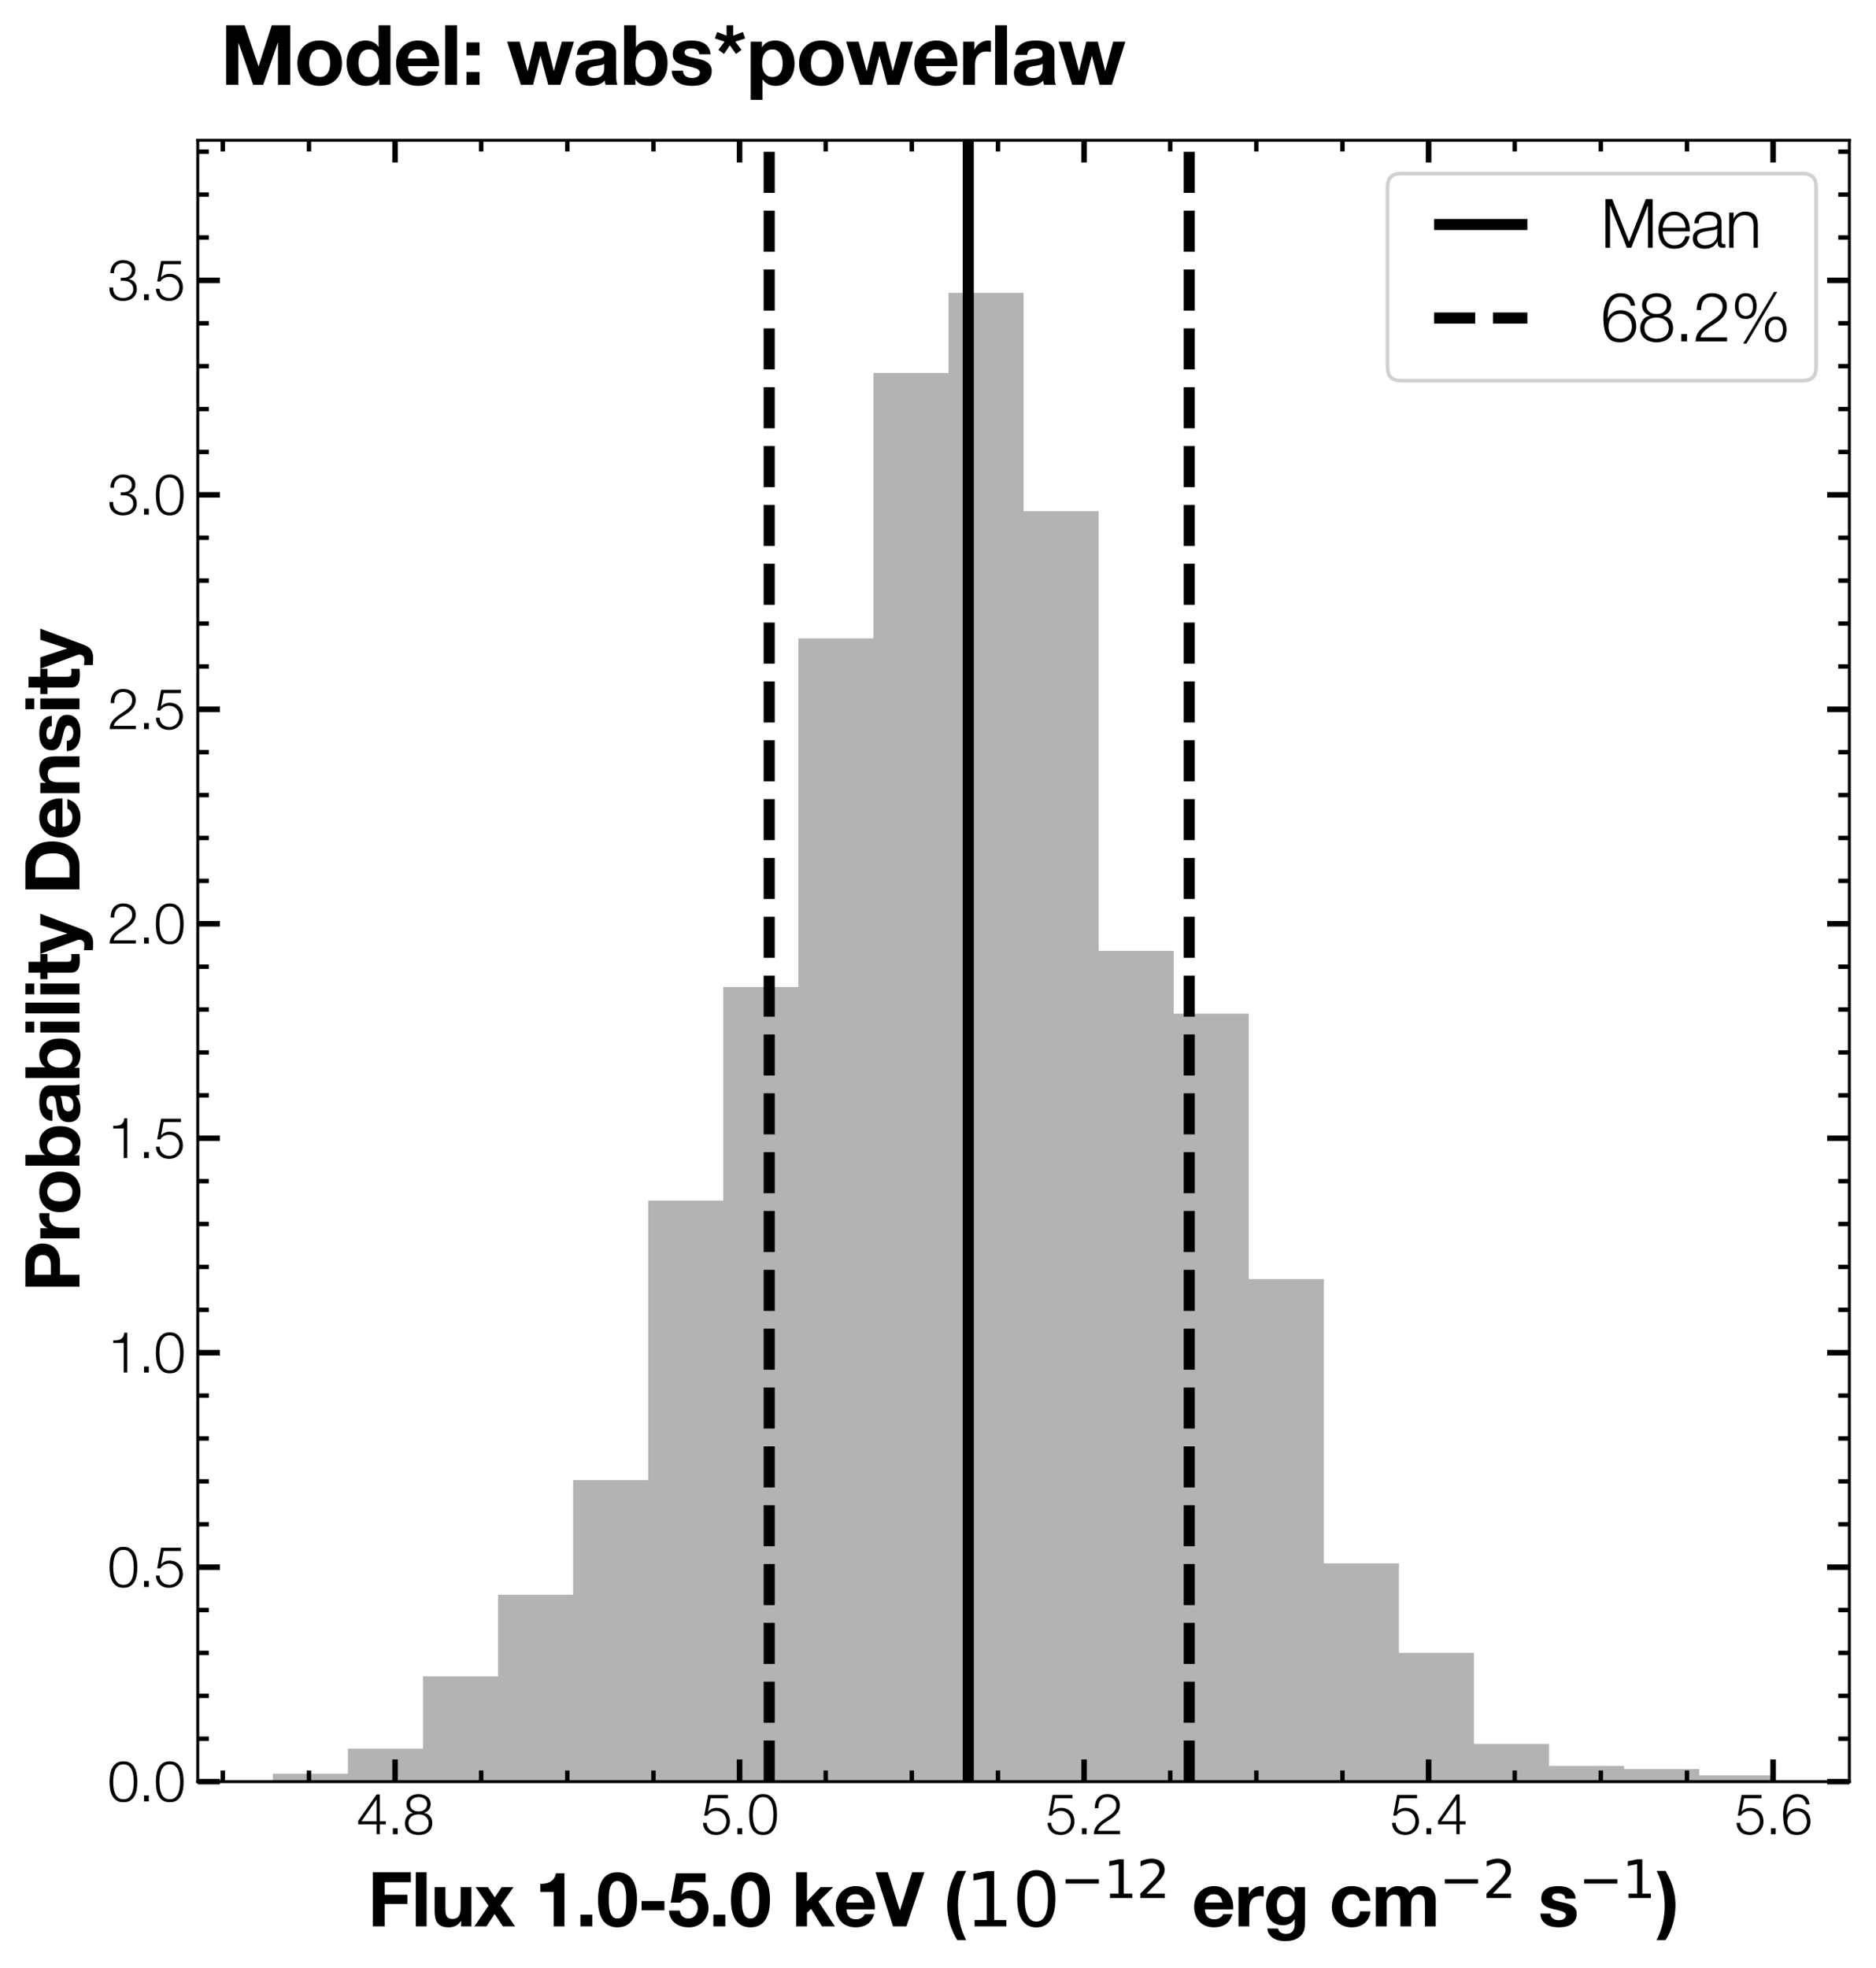 <?xml version="1.0" encoding="utf-8" standalone="no"?>
<!DOCTYPE svg PUBLIC "-//W3C//DTD SVG 1.1//EN"
  "http://www.w3.org/Graphics/SVG/1.1/DTD/svg11.dtd">
<svg xmlns:xlink="http://www.w3.org/1999/xlink" width="507.048pt" height="531.89pt" viewBox="0 0 507.048 531.89" xmlns="http://www.w3.org/2000/svg" version="1.1">
 <defs>
  <style type="text/css">*{stroke-linejoin: round; stroke-linecap: butt}</style>
 </defs>
 <g id="figure_1">
  <g id="patch_1">
   <path d="M 0 531.89 
L 507.048 531.89 
L 507.048 0 
L 0 0 
z
" style="fill: #ffffff"/>
  </g>
  <g id="axes_1">
   <g id="patch_2">
    <path d="M 53.448 481.429 
L 499.848 481.429 
L 499.848 37.909 
L 53.448 37.909 
z
" style="fill: #ffffff"/>
   </g>
   <g id="patch_3">
    <path d="M 73.739 481.429 
L 73.739 479.308 
L 94.029 479.308 
L 94.029 472.518 
L 114.32 472.518 
L 114.32 452.998 
L 134.611 452.998 
L 134.611 430.931 
L 154.902 430.931 
L 154.902 399.954 
L 175.193 399.954 
L 175.193 324.419 
L 195.484 324.419 
L 195.484 266.707 
L 215.775 266.707 
L 215.775 172.501 
L 236.066 172.501 
L 236.066 100.786 
L 256.357 100.786 
L 256.357 79.144 
L 276.648 79.144 
L 276.648 138.129 
L 296.939 138.129 
L 296.939 256.947 
L 317.229 256.947 
L 317.229 273.921 
L 337.52 273.921 
L 337.52 345.637 
L 357.811 345.637 
L 357.811 422.444 
L 378.102 422.444 
L 378.102 446.633 
L 398.393 446.633 
L 398.393 471.245 
L 418.684 471.245 
L 418.684 477.186 
L 438.975 477.186 
L 438.975 478.035 
L 459.266 478.035 
L 459.266 479.732 
L 479.557 479.732 
L 479.557 481.429 
" clip-path="url(#pd4ec269283)" style="opacity: 0.3"/>
   </g>
   <g id="matplotlib.axis_1">
    <g id="xtick_1">
     <g id="line2d_1">
      <defs>
       <path id="m4cc5addba0" d="M 0 0 
L 0 -6 
" style="stroke: #000000; stroke-width: 1.5"/>
      </defs>
      <g>
       <use xlink:href="#m4cc5addba0" x="106.78" y="481.429" style="stroke: #000000; stroke-width: 1.5"/>
      </g>
     </g>
     <g id="line2d_2">
      <defs>
       <path id="m31587d5269" d="M 0 0 
L 0 6 
" style="stroke: #000000; stroke-width: 1.5"/>
      </defs>
      <g>
       <use xlink:href="#m31587d5269" x="106.78" y="37.909" style="stroke: #000000; stroke-width: 1.5"/>
      </g>
     </g>
     <g id="text_1">
      <!-- 4.8 -->
      <g transform="translate(96.356 495.64) scale(0.15 -0.15)">
       <defs>
        <path id="HelveticaNeue-Light-34" d="M 2259 1453 
L 557 1453 
L 2246 3891 
L 2259 3891 
L 2259 1453 
z
M 192 1504 
L 192 1114 
L 2259 1114 
L 2259 0 
L 2630 0 
L 2630 1114 
L 3302 1114 
L 3302 1453 
L 2630 1453 
L 2630 4480 
L 2266 4480 
L 192 1504 
z
" transform="scale(0.016)"/>
        <path id="HelveticaNeue-Light-2e" d="M 621 0 
L 1158 0 
L 1158 678 
L 621 678 
L 621 0 
z
" transform="scale(0.016)"/>
        <path id="HelveticaNeue-Light-38" d="M 1779 2566 
Q 1600 2560 1427 2605 
Q 1254 2650 1120 2752 
Q 986 2854 902 3014 
Q 819 3174 819 3398 
Q 819 3590 899 3737 
Q 979 3885 1113 3981 
Q 1248 4077 1421 4128 
Q 1594 4179 1779 4179 
Q 1984 4179 2157 4128 
Q 2330 4077 2458 3981 
Q 2586 3885 2659 3737 
Q 2733 3590 2733 3398 
Q 2733 3181 2653 3021 
Q 2573 2861 2441 2758 
Q 2310 2656 2137 2608 
Q 1965 2560 1779 2566 
z
M 3136 3398 
Q 3136 3686 3017 3897 
Q 2899 4109 2704 4246 
Q 2509 4384 2265 4451 
Q 2022 4518 1773 4518 
Q 1523 4518 1280 4451 
Q 1037 4384 845 4246 
Q 653 4109 534 3897 
Q 416 3686 416 3398 
Q 416 3027 605 2774 
Q 794 2522 1146 2413 
L 1146 2400 
Q 723 2323 486 2009 
Q 250 1696 237 1254 
Q 237 915 358 662 
Q 480 410 691 243 
Q 902 77 1184 -6 
Q 1466 -90 1779 -90 
Q 2099 -90 2377 -6 
Q 2656 77 2867 243 
Q 3078 410 3200 662 
Q 3322 915 3322 1254 
Q 3322 1715 3085 2012 
Q 2848 2310 2406 2400 
L 2406 2413 
Q 2752 2515 2944 2774 
Q 3136 3034 3136 3398 
z
M 1779 243 
Q 1542 243 1334 307 
Q 1126 371 972 496 
Q 819 621 729 813 
Q 640 1005 640 1254 
Q 640 1498 733 1683 
Q 826 1869 979 1993 
Q 1133 2118 1341 2176 
Q 1549 2234 1779 2227 
Q 2003 2234 2211 2173 
Q 2419 2112 2576 1987 
Q 2733 1862 2825 1680 
Q 2918 1498 2918 1254 
Q 2918 998 2828 806 
Q 2739 614 2585 489 
Q 2432 365 2224 304 
Q 2016 243 1779 243 
z
" transform="scale(0.016)"/>
       </defs>
       <use xlink:href="#HelveticaNeue-Light-34"/>
       <use xlink:href="#HelveticaNeue-Light-2e" x="55.6"/>
       <use xlink:href="#HelveticaNeue-Light-38" x="83.4"/>
      </g>
     </g>
    </g>
    <g id="xtick_2">
     <g id="line2d_3">
      <g>
       <use xlink:href="#m4cc5addba0" x="199.894" y="481.429" style="stroke: #000000; stroke-width: 1.5"/>
      </g>
     </g>
     <g id="line2d_4">
      <g>
       <use xlink:href="#m31587d5269" x="199.894" y="37.909" style="stroke: #000000; stroke-width: 1.5"/>
      </g>
     </g>
     <g id="text_2">
      <!-- 5.0 -->
      <g transform="translate(189.471 495.64) scale(0.15 -0.15)">
       <defs>
        <path id="HelveticaNeue-Light-35" d="M 634 1280 
L 230 1280 
Q 237 960 352 704 
Q 467 448 662 272 
Q 858 96 1123 3 
Q 1389 -90 1702 -90 
Q 2022 -90 2307 22 
Q 2592 134 2803 336 
Q 3014 538 3136 816 
Q 3258 1094 3258 1421 
Q 3258 1760 3152 2045 
Q 3046 2330 2851 2534 
Q 2656 2739 2377 2854 
Q 2099 2970 1754 2970 
Q 1485 2970 1229 2861 
Q 973 2752 806 2554 
L 794 2566 
L 1082 4051 
L 3040 4051 
L 3040 4422 
L 800 4422 
L 365 2099 
L 710 2099 
Q 877 2355 1139 2492 
Q 1402 2630 1709 2630 
Q 1958 2630 2169 2540 
Q 2381 2451 2531 2294 
Q 2682 2138 2768 1926 
Q 2854 1715 2854 1466 
Q 2854 1222 2777 1001 
Q 2701 781 2553 611 
Q 2406 442 2201 342 
Q 1997 243 1734 243 
Q 1504 243 1305 316 
Q 1107 390 960 528 
Q 813 666 726 858 
Q 640 1050 634 1280 
z
" transform="scale(0.016)"/>
        <path id="HelveticaNeue-Light-30" d="M 1779 4518 
Q 1293 4518 985 4304 
Q 678 4090 508 3757 
Q 339 3424 278 3014 
Q 218 2605 218 2208 
Q 218 1818 278 1408 
Q 339 998 508 665 
Q 678 333 985 121 
Q 1293 -90 1779 -90 
Q 2272 -90 2576 121 
Q 2880 333 3049 665 
Q 3219 998 3280 1408 
Q 3341 1818 3341 2214 
Q 3341 2605 3280 3014 
Q 3219 3424 3049 3757 
Q 2880 4090 2576 4304 
Q 2272 4518 1779 4518 
z
M 1779 4179 
Q 2163 4179 2393 3980 
Q 2624 3782 2742 3488 
Q 2861 3194 2899 2848 
Q 2938 2502 2938 2214 
Q 2938 1920 2899 1577 
Q 2861 1235 2742 937 
Q 2624 640 2393 441 
Q 2163 243 1779 243 
Q 1395 243 1164 441 
Q 934 640 816 937 
Q 698 1235 659 1577 
Q 621 1920 621 2214 
Q 621 2502 659 2848 
Q 698 3194 816 3488 
Q 934 3782 1164 3980 
Q 1395 4179 1779 4179 
z
" transform="scale(0.016)"/>
       </defs>
       <use xlink:href="#HelveticaNeue-Light-35"/>
       <use xlink:href="#HelveticaNeue-Light-2e" x="55.6"/>
       <use xlink:href="#HelveticaNeue-Light-30" x="83.4"/>
      </g>
     </g>
    </g>
    <g id="xtick_3">
     <g id="line2d_5">
      <g>
       <use xlink:href="#m4cc5addba0" x="293.009" y="481.429" style="stroke: #000000; stroke-width: 1.5"/>
      </g>
     </g>
     <g id="line2d_6">
      <g>
       <use xlink:href="#m31587d5269" x="293.009" y="37.909" style="stroke: #000000; stroke-width: 1.5"/>
      </g>
     </g>
     <g id="text_3">
      <!-- 5.2 -->
      <g transform="translate(282.585 495.64) scale(0.15 -0.15)">
       <defs>
        <path id="HelveticaNeue-Light-32" d="M 3181 0 
L 3181 371 
L 691 371 
Q 730 595 883 784 
Q 1037 973 1238 1133 
Q 1440 1293 1657 1424 
Q 1875 1555 2035 1664 
Q 2259 1805 2460 1968 
Q 2662 2131 2819 2323 
Q 2976 2515 3069 2745 
Q 3162 2976 3162 3258 
Q 3162 3571 3056 3808 
Q 2950 4045 2761 4201 
Q 2573 4358 2320 4438 
Q 2067 4518 1773 4518 
Q 1408 4518 1136 4400 
Q 864 4282 685 4070 
Q 506 3859 419 3568 
Q 333 3277 339 2931 
L 742 2931 
Q 736 3181 790 3405 
Q 845 3629 966 3801 
Q 1088 3974 1283 4076 
Q 1478 4179 1754 4179 
Q 1958 4179 2140 4118 
Q 2323 4058 2460 3939 
Q 2598 3821 2678 3651 
Q 2758 3482 2758 3264 
Q 2758 2995 2665 2800 
Q 2573 2605 2387 2419 
Q 2202 2234 1968 2070 
Q 1734 1907 1497 1750 
Q 1261 1594 1037 1424 
Q 813 1254 633 1049 
Q 454 845 345 589 
Q 237 333 230 0 
L 3181 0 
z
" transform="scale(0.016)"/>
       </defs>
       <use xlink:href="#HelveticaNeue-Light-35"/>
       <use xlink:href="#HelveticaNeue-Light-2e" x="55.6"/>
       <use xlink:href="#HelveticaNeue-Light-32" x="83.4"/>
      </g>
     </g>
    </g>
    <g id="xtick_4">
     <g id="line2d_7">
      <g>
       <use xlink:href="#m4cc5addba0" x="386.124" y="481.429" style="stroke: #000000; stroke-width: 1.5"/>
      </g>
     </g>
     <g id="line2d_8">
      <g>
       <use xlink:href="#m31587d5269" x="386.124" y="37.909" style="stroke: #000000; stroke-width: 1.5"/>
      </g>
     </g>
     <g id="text_4">
      <!-- 5.4 -->
      <g transform="translate(375.7 495.64) scale(0.15 -0.15)">
       <use xlink:href="#HelveticaNeue-Light-35"/>
       <use xlink:href="#HelveticaNeue-Light-2e" x="55.6"/>
       <use xlink:href="#HelveticaNeue-Light-34" x="83.4"/>
      </g>
     </g>
    </g>
    <g id="xtick_5">
     <g id="line2d_9">
      <g>
       <use xlink:href="#m4cc5addba0" x="479.238" y="481.429" style="stroke: #000000; stroke-width: 1.5"/>
      </g>
     </g>
     <g id="line2d_10">
      <g>
       <use xlink:href="#m31587d5269" x="479.238" y="37.909" style="stroke: #000000; stroke-width: 1.5"/>
      </g>
     </g>
     <g id="text_5">
      <!-- 5.6 -->
      <g transform="translate(468.815 495.64) scale(0.15 -0.15)">
       <defs>
        <path id="HelveticaNeue-Light-36" d="M 2829 3347 
L 3232 3347 
Q 3162 3942 2810 4230 
Q 2458 4518 1856 4518 
Q 1491 4518 1228 4390 
Q 966 4262 790 4057 
Q 614 3853 508 3600 
Q 403 3347 345 3100 
Q 288 2854 272 2636 
Q 256 2419 256 2285 
Q 256 1626 349 1174 
Q 442 723 634 441 
Q 826 160 1120 35 
Q 1414 -90 1824 -90 
Q 2157 -90 2435 22 
Q 2714 134 2915 336 
Q 3117 538 3229 816 
Q 3341 1094 3341 1421 
Q 3341 1747 3235 2022 
Q 3130 2298 2938 2496 
Q 2746 2694 2474 2806 
Q 2202 2918 1862 2918 
Q 1478 2918 1155 2713 
Q 832 2509 672 2176 
L 659 2176 
Q 659 2483 704 2832 
Q 749 3181 883 3481 
Q 1018 3782 1261 3980 
Q 1504 4179 1894 4179 
Q 2285 4179 2531 3948 
Q 2778 3718 2829 3347 
z
M 1856 2579 
Q 2112 2579 2313 2486 
Q 2515 2394 2652 2234 
Q 2790 2074 2864 1856 
Q 2938 1638 2938 1395 
Q 2938 1165 2861 953 
Q 2784 742 2640 585 
Q 2496 429 2301 336 
Q 2106 243 1862 243 
Q 1568 243 1357 332 
Q 1146 422 1008 579 
Q 870 736 806 947 
Q 742 1158 742 1395 
Q 742 1645 816 1859 
Q 890 2074 1034 2234 
Q 1178 2394 1386 2486 
Q 1594 2579 1856 2579 
z
" transform="scale(0.016)"/>
       </defs>
       <use xlink:href="#HelveticaNeue-Light-35"/>
       <use xlink:href="#HelveticaNeue-Light-2e" x="55.6"/>
       <use xlink:href="#HelveticaNeue-Light-36" x="83.4"/>
      </g>
     </g>
    </g>
    <g id="xtick_6">
     <g id="line2d_11">
      <defs>
       <path id="m64c26700a0" d="M 0 0 
L 0 -3 
" style="stroke: #000000; stroke-width: 1.2"/>
      </defs>
      <g>
       <use xlink:href="#m64c26700a0" x="60.222" y="481.429" style="stroke: #000000; stroke-width: 1.2"/>
      </g>
     </g>
     <g id="line2d_12">
      <defs>
       <path id="m2a213d1f73" d="M 0 0 
L 0 3 
" style="stroke: #000000; stroke-width: 1.2"/>
      </defs>
      <g>
       <use xlink:href="#m2a213d1f73" x="60.222" y="37.909" style="stroke: #000000; stroke-width: 1.2"/>
      </g>
     </g>
    </g>
    <g id="xtick_7">
     <g id="line2d_13">
      <g>
       <use xlink:href="#m64c26700a0" x="83.501" y="481.429" style="stroke: #000000; stroke-width: 1.2"/>
      </g>
     </g>
     <g id="line2d_14">
      <g>
       <use xlink:href="#m2a213d1f73" x="83.501" y="37.909" style="stroke: #000000; stroke-width: 1.2"/>
      </g>
     </g>
    </g>
    <g id="xtick_8">
     <g id="line2d_15">
      <g>
       <use xlink:href="#m64c26700a0" x="130.058" y="481.429" style="stroke: #000000; stroke-width: 1.2"/>
      </g>
     </g>
     <g id="line2d_16">
      <g>
       <use xlink:href="#m2a213d1f73" x="130.058" y="37.909" style="stroke: #000000; stroke-width: 1.2"/>
      </g>
     </g>
    </g>
    <g id="xtick_9">
     <g id="line2d_17">
      <g>
       <use xlink:href="#m64c26700a0" x="153.337" y="481.429" style="stroke: #000000; stroke-width: 1.2"/>
      </g>
     </g>
     <g id="line2d_18">
      <g>
       <use xlink:href="#m2a213d1f73" x="153.337" y="37.909" style="stroke: #000000; stroke-width: 1.2"/>
      </g>
     </g>
    </g>
    <g id="xtick_10">
     <g id="line2d_19">
      <g>
       <use xlink:href="#m64c26700a0" x="176.616" y="481.429" style="stroke: #000000; stroke-width: 1.2"/>
      </g>
     </g>
     <g id="line2d_20">
      <g>
       <use xlink:href="#m2a213d1f73" x="176.616" y="37.909" style="stroke: #000000; stroke-width: 1.2"/>
      </g>
     </g>
    </g>
    <g id="xtick_11">
     <g id="line2d_21">
      <g>
       <use xlink:href="#m64c26700a0" x="223.173" y="481.429" style="stroke: #000000; stroke-width: 1.2"/>
      </g>
     </g>
     <g id="line2d_22">
      <g>
       <use xlink:href="#m2a213d1f73" x="223.173" y="37.909" style="stroke: #000000; stroke-width: 1.2"/>
      </g>
     </g>
    </g>
    <g id="xtick_12">
     <g id="line2d_23">
      <g>
       <use xlink:href="#m64c26700a0" x="246.452" y="481.429" style="stroke: #000000; stroke-width: 1.2"/>
      </g>
     </g>
     <g id="line2d_24">
      <g>
       <use xlink:href="#m2a213d1f73" x="246.452" y="37.909" style="stroke: #000000; stroke-width: 1.2"/>
      </g>
     </g>
    </g>
    <g id="xtick_13">
     <g id="line2d_25">
      <g>
       <use xlink:href="#m64c26700a0" x="269.73" y="481.429" style="stroke: #000000; stroke-width: 1.2"/>
      </g>
     </g>
     <g id="line2d_26">
      <g>
       <use xlink:href="#m2a213d1f73" x="269.73" y="37.909" style="stroke: #000000; stroke-width: 1.2"/>
      </g>
     </g>
    </g>
    <g id="xtick_14">
     <g id="line2d_27">
      <g>
       <use xlink:href="#m64c26700a0" x="316.288" y="481.429" style="stroke: #000000; stroke-width: 1.2"/>
      </g>
     </g>
     <g id="line2d_28">
      <g>
       <use xlink:href="#m2a213d1f73" x="316.288" y="37.909" style="stroke: #000000; stroke-width: 1.2"/>
      </g>
     </g>
    </g>
    <g id="xtick_15">
     <g id="line2d_29">
      <g>
       <use xlink:href="#m64c26700a0" x="339.566" y="481.429" style="stroke: #000000; stroke-width: 1.2"/>
      </g>
     </g>
     <g id="line2d_30">
      <g>
       <use xlink:href="#m2a213d1f73" x="339.566" y="37.909" style="stroke: #000000; stroke-width: 1.2"/>
      </g>
     </g>
    </g>
    <g id="xtick_16">
     <g id="line2d_31">
      <g>
       <use xlink:href="#m64c26700a0" x="362.845" y="481.429" style="stroke: #000000; stroke-width: 1.2"/>
      </g>
     </g>
     <g id="line2d_32">
      <g>
       <use xlink:href="#m2a213d1f73" x="362.845" y="37.909" style="stroke: #000000; stroke-width: 1.2"/>
      </g>
     </g>
    </g>
    <g id="xtick_17">
     <g id="line2d_33">
      <g>
       <use xlink:href="#m64c26700a0" x="409.402" y="481.429" style="stroke: #000000; stroke-width: 1.2"/>
      </g>
     </g>
     <g id="line2d_34">
      <g>
       <use xlink:href="#m2a213d1f73" x="409.402" y="37.909" style="stroke: #000000; stroke-width: 1.2"/>
      </g>
     </g>
    </g>
    <g id="xtick_18">
     <g id="line2d_35">
      <g>
       <use xlink:href="#m64c26700a0" x="432.681" y="481.429" style="stroke: #000000; stroke-width: 1.2"/>
      </g>
     </g>
     <g id="line2d_36">
      <g>
       <use xlink:href="#m2a213d1f73" x="432.681" y="37.909" style="stroke: #000000; stroke-width: 1.2"/>
      </g>
     </g>
    </g>
    <g id="xtick_19">
     <g id="line2d_37">
      <g>
       <use xlink:href="#m64c26700a0" x="455.96" y="481.429" style="stroke: #000000; stroke-width: 1.2"/>
      </g>
     </g>
     <g id="line2d_38">
      <g>
       <use xlink:href="#m2a213d1f73" x="455.96" y="37.909" style="stroke: #000000; stroke-width: 1.2"/>
      </g>
     </g>
    </g>
    <g id="text_6">
     <!-- Flux 1.0-5.0 keV ($10^{-12}$ erg cm$^{-2}$ s$^{-1}$) -->
     <g transform="translate(99.348 520.69) scale(0.2 -0.2)">
      <defs>
       <path id="HelveticaNeue-Bold-46" d="M 442 4570 
L 442 0 
L 1446 0 
L 1446 1888 
L 3360 1888 
L 3360 2669 
L 1446 2669 
L 1446 3725 
L 3654 3725 
L 3654 4570 
L 442 4570 
z
" transform="scale(0.016)"/>
       <path id="HelveticaNeue-Bold-6c" d="M 371 4570 
L 371 0 
L 1280 0 
L 1280 4570 
L 371 4570 
z
" transform="scale(0.016)"/>
       <path id="HelveticaNeue-Bold-75" d="M 3450 0 
L 3450 3309 
L 2541 3309 
L 2541 1574 
Q 2541 1069 2374 848 
Q 2208 627 1837 627 
Q 1510 627 1382 828 
Q 1254 1030 1254 1440 
L 1254 3309 
L 346 3309 
L 346 1274 
Q 346 966 400 713 
Q 454 461 588 285 
Q 723 109 956 13 
Q 1190 -83 1555 -83 
Q 1843 -83 2118 45 
Q 2394 173 2566 461 
L 2586 461 
L 2586 0 
L 3450 0 
z
" transform="scale(0.016)"/>
       <path id="HelveticaNeue-Bold-78" d="M 1190 1741 
L 0 0 
L 1018 0 
L 1709 1043 
L 2400 0 
L 3437 0 
L 2214 1760 
L 3302 3309 
L 2298 3309 
L 1722 2445 
L 1139 3309 
L 102 3309 
L 1190 1741 
z
" transform="scale(0.016)"/>
       <path id="HelveticaNeue-Bold-20" transform="scale(0.016)"/>
       <path id="HelveticaNeue-Bold-31" d="M 2509 0 
L 2509 4480 
L 1786 4480 
Q 1747 4224 1625 4051 
Q 1504 3878 1328 3772 
Q 1152 3667 931 3625 
Q 710 3584 474 3590 
L 474 2906 
L 1600 2906 
L 1600 0 
L 2509 0 
z
" transform="scale(0.016)"/>
       <path id="HelveticaNeue-Bold-2e" d="M 384 986 
L 384 0 
L 1389 0 
L 1389 986 
L 384 986 
z
" transform="scale(0.016)"/>
       <path id="HelveticaNeue-Bold-30" d="M 1043 2259 
Q 1043 2374 1046 2537 
Q 1050 2701 1069 2873 
Q 1088 3046 1133 3216 
Q 1178 3386 1258 3520 
Q 1338 3654 1462 3737 
Q 1587 3821 1773 3821 
Q 1958 3821 2086 3737 
Q 2214 3654 2297 3520 
Q 2381 3386 2422 3216 
Q 2464 3046 2486 2873 
Q 2509 2701 2512 2537 
Q 2515 2374 2515 2259 
Q 2515 2067 2502 1795 
Q 2490 1523 2422 1270 
Q 2355 1018 2204 838 
Q 2054 659 1773 659 
Q 1498 659 1350 838 
Q 1203 1018 1136 1270 
Q 1069 1523 1056 1795 
Q 1043 2067 1043 2259 
z
M 134 2259 
Q 134 1587 265 1136 
Q 397 685 621 416 
Q 845 147 1142 32 
Q 1440 -83 1773 -83 
Q 2112 -83 2409 32 
Q 2707 147 2934 416 
Q 3162 685 3293 1136 
Q 3424 1587 3424 2259 
Q 3424 2912 3293 3357 
Q 3162 3802 2934 4070 
Q 2707 4339 2409 4454 
Q 2112 4570 1773 4570 
Q 1440 4570 1142 4454 
Q 845 4339 621 4070 
Q 397 3802 265 3357 
Q 134 2912 134 2259 
z
" transform="scale(0.016)"/>
       <path id="HelveticaNeue-Bold-2d" d="M 339 2138 
L 339 1357 
L 2266 1357 
L 2266 2138 
L 339 2138 
z
" transform="scale(0.016)"/>
       <path id="HelveticaNeue-Bold-35" d="M 3200 3731 
L 3200 4480 
L 698 4480 
L 256 2003 
L 1075 2003 
Q 1210 2189 1363 2275 
Q 1517 2362 1760 2362 
Q 1946 2362 2086 2298 
Q 2227 2234 2329 2118 
Q 2432 2003 2483 1849 
Q 2534 1696 2534 1523 
Q 2534 1357 2480 1200 
Q 2426 1043 2326 924 
Q 2227 806 2083 732 
Q 1939 659 1760 659 
Q 1453 659 1254 841 
Q 1056 1024 1024 1331 
L 115 1331 
Q 122 979 259 713 
Q 397 448 627 269 
Q 858 90 1155 3 
Q 1453 -83 1779 -83 
Q 2118 -90 2419 28 
Q 2720 147 2947 364 
Q 3174 582 3308 880 
Q 3443 1178 3443 1523 
Q 3443 1837 3350 2115 
Q 3258 2394 3082 2598 
Q 2906 2803 2650 2924 
Q 2394 3046 2061 3046 
Q 1792 3046 1581 2966 
Q 1370 2886 1184 2701 
L 1171 2714 
L 1350 3731 
L 3200 3731 
z
" transform="scale(0.016)"/>
       <path id="HelveticaNeue-Bold-6b" d="M 429 4570 
L 429 0 
L 1338 0 
L 1338 1139 
L 1690 1478 
L 2598 0 
L 3699 0 
L 2310 2093 
L 3558 3309 
L 2483 3309 
L 1338 2118 
L 1338 4570 
L 429 4570 
z
" transform="scale(0.016)"/>
       <path id="HelveticaNeue-Bold-65" d="M 2573 2010 
L 1094 2010 
Q 1101 2106 1136 2227 
Q 1171 2349 1257 2457 
Q 1344 2566 1488 2640 
Q 1632 2714 1850 2714 
Q 2182 2714 2345 2534 
Q 2509 2355 2573 2010 
z
M 1094 1434 
L 3482 1434 
Q 3507 1818 3417 2170 
Q 3328 2522 3126 2797 
Q 2925 3072 2611 3235 
Q 2298 3398 1875 3398 
Q 1498 3398 1187 3264 
Q 877 3130 653 2896 
Q 429 2662 307 2342 
Q 186 2022 186 1651 
Q 186 1267 304 947 
Q 422 627 640 396 
Q 858 166 1171 41 
Q 1485 -83 1875 -83 
Q 2438 -83 2835 173 
Q 3232 429 3424 1024 
L 2624 1024 
Q 2579 870 2380 732 
Q 2182 595 1907 595 
Q 1523 595 1318 793 
Q 1114 992 1094 1434 
z
" transform="scale(0.016)"/>
       <path id="HelveticaNeue-Bold-56" d="M 2566 0 
L 4083 4570 
L 3046 4570 
L 2016 1357 
L 2003 1357 
L 986 4570 
L -45 4570 
L 1434 0 
L 2566 0 
z
" transform="scale(0.016)"/>
       <path id="HelveticaNeue-Bold-28" d="M 1939 4678 
L 1178 4678 
Q 966 4371 809 4006 
Q 653 3642 547 3251 
Q 442 2861 387 2467 
Q 333 2074 333 1715 
Q 333 960 553 230 
Q 774 -499 1178 -1158 
L 1933 -1158 
Q 1568 -461 1405 275 
Q 1242 1011 1242 1779 
Q 1242 2534 1408 3267 
Q 1574 4000 1939 4678 
z
" transform="scale(0.016)"/>
       <path id="DejaVuSans-31" d="M 794 531 
L 1825 531 
L 1825 4091 
L 703 3866 
L 703 4441 
L 1819 4666 
L 2450 4666 
L 2450 531 
L 3481 531 
L 3481 0 
L 794 0 
L 794 531 
z
" transform="scale(0.016)"/>
       <path id="DejaVuSans-30" d="M 2034 4250 
Q 1547 4250 1301 3770 
Q 1056 3291 1056 2328 
Q 1056 1369 1301 889 
Q 1547 409 2034 409 
Q 2525 409 2770 889 
Q 3016 1369 3016 2328 
Q 3016 3291 2770 3770 
Q 2525 4250 2034 4250 
z
M 2034 4750 
Q 2819 4750 3233 4129 
Q 3647 3509 3647 2328 
Q 3647 1150 3233 529 
Q 2819 -91 2034 -91 
Q 1250 -91 836 529 
Q 422 1150 422 2328 
Q 422 3509 836 4129 
Q 1250 4750 2034 4750 
z
" transform="scale(0.016)"/>
       <path id="DejaVuSans-2212" d="M 678 2272 
L 4684 2272 
L 4684 1741 
L 678 1741 
L 678 2272 
z
" transform="scale(0.016)"/>
       <path id="DejaVuSans-32" d="M 1228 531 
L 3431 531 
L 3431 0 
L 469 0 
L 469 531 
Q 828 903 1448 1529 
Q 2069 2156 2228 2338 
Q 2531 2678 2651 2914 
Q 2772 3150 2772 3378 
Q 2772 3750 2511 3984 
Q 2250 4219 1831 4219 
Q 1534 4219 1204 4116 
Q 875 4013 500 3803 
L 500 4441 
Q 881 4594 1212 4672 
Q 1544 4750 1819 4750 
Q 2544 4750 2975 4387 
Q 3406 4025 3406 3419 
Q 3406 3131 3298 2873 
Q 3191 2616 2906 2266 
Q 2828 2175 2409 1742 
Q 1991 1309 1228 531 
z
" transform="scale(0.016)"/>
       <path id="HelveticaNeue-Bold-72" d="M 346 3309 
L 346 0 
L 1254 0 
L 1254 1491 
Q 1254 1715 1299 1907 
Q 1344 2099 1449 2243 
Q 1555 2387 1728 2470 
Q 1901 2554 2150 2554 
Q 2234 2554 2323 2544 
Q 2413 2534 2477 2522 
L 2477 3366 
Q 2368 3398 2278 3398 
Q 2106 3398 1946 3347 
Q 1786 3296 1645 3203 
Q 1504 3110 1395 2979 
Q 1286 2848 1222 2694 
L 1210 2694 
L 1210 3309 
L 346 3309 
z
" transform="scale(0.016)"/>
       <path id="HelveticaNeue-Bold-67" d="M 1888 781 
Q 1677 781 1536 870 
Q 1395 960 1308 1101 
Q 1222 1242 1187 1418 
Q 1152 1594 1152 1773 
Q 1152 1958 1193 2128 
Q 1235 2298 1328 2429 
Q 1421 2560 1558 2637 
Q 1696 2714 1888 2714 
Q 2112 2714 2259 2630 
Q 2406 2547 2496 2406 
Q 2586 2266 2624 2083 
Q 2662 1901 2662 1696 
Q 2662 1517 2614 1353 
Q 2566 1190 2470 1062 
Q 2374 934 2227 857 
Q 2080 781 1888 781 
z
M 3526 211 
L 3526 3309 
L 2662 3309 
L 2662 2867 
L 2650 2867 
Q 2483 3155 2236 3276 
Q 1990 3398 1664 3398 
Q 1318 3398 1052 3264 
Q 787 3130 608 2902 
Q 429 2675 336 2377 
Q 243 2080 243 1760 
Q 243 1421 323 1117 
Q 403 813 576 585 
Q 749 358 1017 227 
Q 1286 96 1658 96 
Q 1958 96 2230 221 
Q 2502 346 2650 608 
L 2662 608 
L 2662 173 
Q 2669 -179 2493 -409 
Q 2317 -640 1933 -640 
Q 1690 -640 1504 -541 
Q 1318 -442 1254 -186 
L 352 -186 
Q 371 -467 508 -668 
Q 646 -870 854 -998 
Q 1062 -1126 1315 -1187 
Q 1568 -1248 1811 -1248 
Q 2381 -1248 2720 -1094 
Q 3059 -941 3238 -720 
Q 3418 -499 3472 -243 
Q 3526 13 3526 211 
z
" transform="scale(0.016)"/>
       <path id="HelveticaNeue-Bold-63" d="M 2598 2144 
L 3488 2144 
Q 3469 2464 3334 2697 
Q 3200 2931 2985 3088 
Q 2771 3245 2499 3321 
Q 2227 3398 1933 3398 
Q 1530 3398 1216 3264 
Q 902 3130 684 2890 
Q 467 2650 355 2320 
Q 243 1990 243 1606 
Q 243 1235 364 924 
Q 486 614 704 390 
Q 922 166 1232 41 
Q 1542 -83 1914 -83 
Q 2573 -83 2995 262 
Q 3418 608 3507 1267 
L 2630 1267 
Q 2586 960 2410 777 
Q 2234 595 1907 595 
Q 1696 595 1549 691 
Q 1402 787 1315 937 
Q 1229 1088 1190 1273 
Q 1152 1459 1152 1638 
Q 1152 1824 1190 2013 
Q 1229 2202 1321 2358 
Q 1414 2515 1561 2614 
Q 1709 2714 1926 2714 
Q 2509 2714 2598 2144 
z
" transform="scale(0.016)"/>
       <path id="HelveticaNeue-Bold-6d" d="M 371 3309 
L 371 0 
L 1280 0 
L 1280 1920 
Q 1280 2163 1350 2313 
Q 1421 2464 1520 2544 
Q 1619 2624 1724 2653 
Q 1830 2682 1894 2682 
Q 2112 2682 2224 2608 
Q 2336 2534 2384 2412 
Q 2432 2291 2438 2147 
Q 2445 2003 2445 1856 
L 2445 0 
L 3354 0 
L 3354 1843 
Q 3354 1997 3376 2147 
Q 3398 2298 3465 2416 
Q 3533 2534 3651 2608 
Q 3770 2682 3962 2682 
Q 4154 2682 4266 2618 
Q 4378 2554 4435 2445 
Q 4493 2336 4505 2189 
Q 4518 2042 4518 1875 
L 4518 0 
L 5427 0 
L 5427 2214 
Q 5427 2534 5337 2761 
Q 5248 2989 5088 3129 
Q 4928 3270 4704 3334 
Q 4480 3398 4218 3398 
Q 3872 3398 3619 3232 
Q 3366 3066 3219 2848 
Q 3085 3155 2825 3276 
Q 2566 3398 2253 3398 
Q 1926 3398 1673 3257 
Q 1421 3117 1242 2861 
L 1229 2861 
L 1229 3309 
L 371 3309 
z
" transform="scale(0.016)"/>
       <path id="HelveticaNeue-Bold-73" d="M 1050 1075 
L 186 1075 
Q 198 742 336 521 
Q 474 301 688 166 
Q 902 32 1177 -25 
Q 1453 -83 1741 -83 
Q 2022 -83 2294 -28 
Q 2566 26 2777 160 
Q 2989 294 3120 515 
Q 3251 736 3251 1062 
Q 3251 1293 3161 1449 
Q 3072 1606 2925 1712 
Q 2778 1818 2589 1882 
Q 2400 1946 2202 1990 
Q 2010 2035 1824 2073 
Q 1638 2112 1494 2160 
Q 1350 2208 1260 2285 
Q 1171 2362 1171 2483 
Q 1171 2586 1222 2646 
Q 1274 2707 1347 2739 
Q 1421 2771 1510 2780 
Q 1600 2790 1677 2790 
Q 1920 2790 2099 2697 
Q 2278 2605 2298 2342 
L 3162 2342 
Q 3136 2650 3005 2851 
Q 2874 3053 2675 3174 
Q 2477 3296 2224 3347 
Q 1971 3398 1702 3398 
Q 1434 3398 1178 3350 
Q 922 3302 717 3184 
Q 512 3066 387 2861 
Q 262 2656 262 2336 
Q 262 2118 352 1968 
Q 442 1818 589 1718 
Q 736 1619 925 1558 
Q 1114 1498 1312 1453 
Q 1798 1350 2070 1248 
Q 2342 1146 2342 941 
Q 2342 819 2284 739 
Q 2227 659 2140 611 
Q 2054 563 1948 540 
Q 1843 518 1747 518 
Q 1613 518 1488 550 
Q 1363 582 1267 649 
Q 1171 717 1110 822 
Q 1050 928 1050 1075 
z
" transform="scale(0.016)"/>
       <path id="HelveticaNeue-Bold-29" d="M -38 -1158 
L 717 -1158 
Q 928 -858 1088 -493 
Q 1248 -128 1353 259 
Q 1459 646 1510 1040 
Q 1562 1434 1562 1792 
Q 1562 2547 1341 3283 
Q 1120 4019 717 4678 
L -32 4678 
Q 320 3981 486 3238 
Q 653 2496 653 1728 
Q 653 973 483 246 
Q 314 -480 -38 -1158 
z
" transform="scale(0.016)"/>
      </defs>
      <use xlink:href="#HelveticaNeue-Bold-46" transform="translate(0 0.766)"/>
      <use xlink:href="#HelveticaNeue-Bold-6c" transform="translate(59.3 0.766)"/>
      <use xlink:href="#HelveticaNeue-Bold-75" transform="translate(85.1 0.766)"/>
      <use xlink:href="#HelveticaNeue-Bold-78" transform="translate(144.4 0.766)"/>
      <use xlink:href="#HelveticaNeue-Bold-20" transform="translate(198.1 0.766)"/>
      <use xlink:href="#HelveticaNeue-Bold-31" transform="translate(225.9 0.766)"/>
      <use xlink:href="#HelveticaNeue-Bold-2e" transform="translate(281.5 0.766)"/>
      <use xlink:href="#HelveticaNeue-Bold-30" transform="translate(309.3 0.766)"/>
      <use xlink:href="#HelveticaNeue-Bold-2d" transform="translate(364.9 0.766)"/>
      <use xlink:href="#HelveticaNeue-Bold-35" transform="translate(405.6 0.766)"/>
      <use xlink:href="#HelveticaNeue-Bold-2e" transform="translate(461.2 0.766)"/>
      <use xlink:href="#HelveticaNeue-Bold-30" transform="translate(489 0.766)"/>
      <use xlink:href="#HelveticaNeue-Bold-20" transform="translate(544.6 0.766)"/>
      <use xlink:href="#HelveticaNeue-Bold-6b" transform="translate(572.4 0.766)"/>
      <use xlink:href="#HelveticaNeue-Bold-65" transform="translate(629.8 0.766)"/>
      <use xlink:href="#HelveticaNeue-Bold-56" transform="translate(687.2 0.766)"/>
      <use xlink:href="#HelveticaNeue-Bold-20" transform="translate(750.2 0.766)"/>
      <use xlink:href="#HelveticaNeue-Bold-28" transform="translate(778 0.766)"/>
      <use xlink:href="#DejaVuSans-31" transform="translate(807.6 0.766)"/>
      <use xlink:href="#DejaVuSans-30" transform="translate(871.223 0.766)"/>
      <use xlink:href="#DejaVuSans-2212" transform="translate(935.803 39.047) scale(0.7)"/>
      <use xlink:href="#DejaVuSans-31" transform="translate(994.455 39.047) scale(0.7)"/>
      <use xlink:href="#DejaVuSans-32" transform="translate(1038.991 39.047) scale(0.7)"/>
      <use xlink:href="#HelveticaNeue-Bold-20" transform="translate(1086.262 0.766)"/>
      <use xlink:href="#HelveticaNeue-Bold-65" transform="translate(1114.062 0.766)"/>
      <use xlink:href="#HelveticaNeue-Bold-72" transform="translate(1171.462 0.766)"/>
      <use xlink:href="#HelveticaNeue-Bold-67" transform="translate(1210.362 0.766)"/>
      <use xlink:href="#HelveticaNeue-Bold-20" transform="translate(1271.462 0.766)"/>
      <use xlink:href="#HelveticaNeue-Bold-63" transform="translate(1299.262 0.766)"/>
      <use xlink:href="#HelveticaNeue-Bold-6d" transform="translate(1356.662 0.766)"/>
      <use xlink:href="#DejaVuSans-2212" transform="translate(1448.219 39.047) scale(0.7)"/>
      <use xlink:href="#DejaVuSans-32" transform="translate(1506.871 39.047) scale(0.7)"/>
      <use xlink:href="#HelveticaNeue-Bold-20" transform="translate(1554.142 0.766)"/>
      <use xlink:href="#HelveticaNeue-Bold-73" transform="translate(1581.942 0.766)"/>
      <use xlink:href="#DejaVuSans-2212" transform="translate(1636.599 39.047) scale(0.7)"/>
      <use xlink:href="#DejaVuSans-31" transform="translate(1695.251 39.047) scale(0.7)"/>
      <use xlink:href="#HelveticaNeue-Bold-29" transform="translate(1742.522 0.766)"/>
     </g>
    </g>
   </g>
   <g id="matplotlib.axis_2">
    <g id="ytick_1">
     <g id="line2d_39">
      <defs>
       <path id="mf68e438cf4" d="M 0 0 
L 6 0 
" style="stroke: #000000; stroke-width: 1.5"/>
      </defs>
      <g>
       <use xlink:href="#mf68e438cf4" x="53.448" y="481.429" style="stroke: #000000; stroke-width: 1.5"/>
      </g>
     </g>
     <g id="line2d_40">
      <defs>
       <path id="m7f7d1f79eb" d="M 0 0 
L -6 0 
" style="stroke: #000000; stroke-width: 1.5"/>
      </defs>
      <g>
       <use xlink:href="#m7f7d1f79eb" x="499.848" y="481.429" style="stroke: #000000; stroke-width: 1.5"/>
      </g>
     </g>
     <g id="text_7">
      <!-- 0.0 -->
      <g transform="translate(29.1 486.785) scale(0.15 -0.15)">
       <use xlink:href="#HelveticaNeue-Light-30"/>
       <use xlink:href="#HelveticaNeue-Light-2e" x="55.6"/>
       <use xlink:href="#HelveticaNeue-Light-30" x="83.4"/>
      </g>
     </g>
    </g>
    <g id="ytick_2">
     <g id="line2d_41">
      <g>
       <use xlink:href="#mf68e438cf4" x="53.448" y="423.477" style="stroke: #000000; stroke-width: 1.5"/>
      </g>
     </g>
     <g id="line2d_42">
      <g>
       <use xlink:href="#m7f7d1f79eb" x="499.848" y="423.477" style="stroke: #000000; stroke-width: 1.5"/>
      </g>
     </g>
     <g id="text_8">
      <!-- 0.5 -->
      <g transform="translate(29.1 428.833) scale(0.15 -0.15)">
       <use xlink:href="#HelveticaNeue-Light-30"/>
       <use xlink:href="#HelveticaNeue-Light-2e" x="55.6"/>
       <use xlink:href="#HelveticaNeue-Light-35" x="83.4"/>
      </g>
     </g>
    </g>
    <g id="ytick_3">
     <g id="line2d_43">
      <g>
       <use xlink:href="#mf68e438cf4" x="53.448" y="365.525" style="stroke: #000000; stroke-width: 1.5"/>
      </g>
     </g>
     <g id="line2d_44">
      <g>
       <use xlink:href="#m7f7d1f79eb" x="499.848" y="365.525" style="stroke: #000000; stroke-width: 1.5"/>
      </g>
     </g>
     <g id="text_9">
      <!-- 1.0 -->
      <g transform="translate(29.1 370.881) scale(0.15 -0.15)">
       <defs>
        <path id="HelveticaNeue-Light-31" d="M 621 3616 
L 621 3328 
L 1805 3328 
L 1805 0 
L 2208 0 
L 2208 4480 
L 1882 4480 
Q 1837 4173 1731 4003 
Q 1626 3834 1469 3750 
Q 1312 3667 1097 3644 
Q 883 3622 621 3616 
z
" transform="scale(0.016)"/>
       </defs>
       <use xlink:href="#HelveticaNeue-Light-31"/>
       <use xlink:href="#HelveticaNeue-Light-2e" x="55.6"/>
       <use xlink:href="#HelveticaNeue-Light-30" x="83.4"/>
      </g>
     </g>
    </g>
    <g id="ytick_4">
     <g id="line2d_45">
      <g>
       <use xlink:href="#mf68e438cf4" x="53.448" y="307.573" style="stroke: #000000; stroke-width: 1.5"/>
      </g>
     </g>
     <g id="line2d_46">
      <g>
       <use xlink:href="#m7f7d1f79eb" x="499.848" y="307.573" style="stroke: #000000; stroke-width: 1.5"/>
      </g>
     </g>
     <g id="text_10">
      <!-- 1.5 -->
      <g transform="translate(29.1 312.928) scale(0.15 -0.15)">
       <use xlink:href="#HelveticaNeue-Light-31"/>
       <use xlink:href="#HelveticaNeue-Light-2e" x="55.6"/>
       <use xlink:href="#HelveticaNeue-Light-35" x="83.4"/>
      </g>
     </g>
    </g>
    <g id="ytick_5">
     <g id="line2d_47">
      <g>
       <use xlink:href="#mf68e438cf4" x="53.448" y="249.621" style="stroke: #000000; stroke-width: 1.5"/>
      </g>
     </g>
     <g id="line2d_48">
      <g>
       <use xlink:href="#m7f7d1f79eb" x="499.848" y="249.621" style="stroke: #000000; stroke-width: 1.5"/>
      </g>
     </g>
     <g id="text_11">
      <!-- 2.0 -->
      <g transform="translate(29.1 254.976) scale(0.15 -0.15)">
       <use xlink:href="#HelveticaNeue-Light-32"/>
       <use xlink:href="#HelveticaNeue-Light-2e" x="55.6"/>
       <use xlink:href="#HelveticaNeue-Light-30" x="83.4"/>
      </g>
     </g>
    </g>
    <g id="ytick_6">
     <g id="line2d_49">
      <g>
       <use xlink:href="#mf68e438cf4" x="53.448" y="191.669" style="stroke: #000000; stroke-width: 1.5"/>
      </g>
     </g>
     <g id="line2d_50">
      <g>
       <use xlink:href="#m7f7d1f79eb" x="499.848" y="191.669" style="stroke: #000000; stroke-width: 1.5"/>
      </g>
     </g>
     <g id="text_12">
      <!-- 2.5 -->
      <g transform="translate(29.1 197.024) scale(0.15 -0.15)">
       <use xlink:href="#HelveticaNeue-Light-32"/>
       <use xlink:href="#HelveticaNeue-Light-2e" x="55.6"/>
       <use xlink:href="#HelveticaNeue-Light-35" x="83.4"/>
      </g>
     </g>
    </g>
    <g id="ytick_7">
     <g id="line2d_51">
      <g>
       <use xlink:href="#mf68e438cf4" x="53.448" y="133.717" style="stroke: #000000; stroke-width: 1.5"/>
      </g>
     </g>
     <g id="line2d_52">
      <g>
       <use xlink:href="#m7f7d1f79eb" x="499.848" y="133.717" style="stroke: #000000; stroke-width: 1.5"/>
      </g>
     </g>
     <g id="text_13">
      <!-- 3.0 -->
      <g transform="translate(29.1 139.072) scale(0.15 -0.15)">
       <defs>
        <path id="HelveticaNeue-Light-33" d="M 614 1427 
L 211 1427 
Q 186 1062 291 780 
Q 397 499 605 307 
Q 813 115 1104 12 
Q 1395 -90 1741 -90 
Q 2048 -90 2329 -3 
Q 2611 83 2822 256 
Q 3034 429 3158 681 
Q 3283 934 3283 1267 
Q 3283 1709 3043 2006 
Q 2803 2304 2362 2374 
L 2362 2387 
Q 2726 2477 2921 2745 
Q 3117 3014 3117 3379 
Q 3117 3680 2998 3894 
Q 2880 4109 2685 4246 
Q 2490 4384 2240 4451 
Q 1990 4518 1728 4518 
Q 1402 4518 1139 4406 
Q 877 4294 694 4099 
Q 512 3904 413 3635 
Q 314 3366 314 3046 
L 717 3046 
Q 710 3296 774 3504 
Q 838 3712 969 3862 
Q 1101 4013 1293 4096 
Q 1485 4179 1734 4179 
Q 1939 4179 2115 4131 
Q 2291 4083 2425 3977 
Q 2560 3872 2637 3715 
Q 2714 3558 2714 3334 
Q 2714 3123 2630 2969 
Q 2547 2816 2416 2717 
Q 2285 2618 2121 2570 
Q 1958 2522 1805 2522 
L 1466 2522 
L 1466 2182 
L 1805 2182 
Q 2029 2182 2224 2124 
Q 2419 2067 2566 1948 
Q 2714 1830 2797 1654 
Q 2880 1478 2880 1235 
Q 2880 998 2784 812 
Q 2688 627 2528 499 
Q 2368 371 2163 307 
Q 1958 243 1734 243 
Q 1466 243 1251 329 
Q 1037 416 893 569 
Q 749 723 675 940 
Q 602 1158 614 1427 
z
" transform="scale(0.016)"/>
       </defs>
       <use xlink:href="#HelveticaNeue-Light-33"/>
       <use xlink:href="#HelveticaNeue-Light-2e" x="55.6"/>
       <use xlink:href="#HelveticaNeue-Light-30" x="83.4"/>
      </g>
     </g>
    </g>
    <g id="ytick_8">
     <g id="line2d_53">
      <g>
       <use xlink:href="#mf68e438cf4" x="53.448" y="75.764" style="stroke: #000000; stroke-width: 1.5"/>
      </g>
     </g>
     <g id="line2d_54">
      <g>
       <use xlink:href="#m7f7d1f79eb" x="499.848" y="75.764" style="stroke: #000000; stroke-width: 1.5"/>
      </g>
     </g>
     <g id="text_14">
      <!-- 3.5 -->
      <g transform="translate(29.1 81.12) scale(0.15 -0.15)">
       <use xlink:href="#HelveticaNeue-Light-33"/>
       <use xlink:href="#HelveticaNeue-Light-2e" x="55.6"/>
       <use xlink:href="#HelveticaNeue-Light-35" x="83.4"/>
      </g>
     </g>
    </g>
    <g id="ytick_9">
     <g id="line2d_55">
      <defs>
       <path id="m9ca64ba2ea" d="M 0 0 
L 3 0 
" style="stroke: #000000; stroke-width: 1.2"/>
      </defs>
      <g>
       <use xlink:href="#m9ca64ba2ea" x="53.448" y="469.839" style="stroke: #000000; stroke-width: 1.2"/>
      </g>
     </g>
     <g id="line2d_56">
      <defs>
       <path id="m966ec4356d" d="M 0 0 
L -3 0 
" style="stroke: #000000; stroke-width: 1.2"/>
      </defs>
      <g>
       <use xlink:href="#m966ec4356d" x="499.848" y="469.839" style="stroke: #000000; stroke-width: 1.2"/>
      </g>
     </g>
    </g>
    <g id="ytick_10">
     <g id="line2d_57">
      <g>
       <use xlink:href="#m9ca64ba2ea" x="53.448" y="458.249" style="stroke: #000000; stroke-width: 1.2"/>
      </g>
     </g>
     <g id="line2d_58">
      <g>
       <use xlink:href="#m966ec4356d" x="499.848" y="458.249" style="stroke: #000000; stroke-width: 1.2"/>
      </g>
     </g>
    </g>
    <g id="ytick_11">
     <g id="line2d_59">
      <g>
       <use xlink:href="#m9ca64ba2ea" x="53.448" y="446.658" style="stroke: #000000; stroke-width: 1.2"/>
      </g>
     </g>
     <g id="line2d_60">
      <g>
       <use xlink:href="#m966ec4356d" x="499.848" y="446.658" style="stroke: #000000; stroke-width: 1.2"/>
      </g>
     </g>
    </g>
    <g id="ytick_12">
     <g id="line2d_61">
      <g>
       <use xlink:href="#m9ca64ba2ea" x="53.448" y="435.068" style="stroke: #000000; stroke-width: 1.2"/>
      </g>
     </g>
     <g id="line2d_62">
      <g>
       <use xlink:href="#m966ec4356d" x="499.848" y="435.068" style="stroke: #000000; stroke-width: 1.2"/>
      </g>
     </g>
    </g>
    <g id="ytick_13">
     <g id="line2d_63">
      <g>
       <use xlink:href="#m9ca64ba2ea" x="53.448" y="411.887" style="stroke: #000000; stroke-width: 1.2"/>
      </g>
     </g>
     <g id="line2d_64">
      <g>
       <use xlink:href="#m966ec4356d" x="499.848" y="411.887" style="stroke: #000000; stroke-width: 1.2"/>
      </g>
     </g>
    </g>
    <g id="ytick_14">
     <g id="line2d_65">
      <g>
       <use xlink:href="#m9ca64ba2ea" x="53.448" y="400.296" style="stroke: #000000; stroke-width: 1.2"/>
      </g>
     </g>
     <g id="line2d_66">
      <g>
       <use xlink:href="#m966ec4356d" x="499.848" y="400.296" style="stroke: #000000; stroke-width: 1.2"/>
      </g>
     </g>
    </g>
    <g id="ytick_15">
     <g id="line2d_67">
      <g>
       <use xlink:href="#m9ca64ba2ea" x="53.448" y="388.706" style="stroke: #000000; stroke-width: 1.2"/>
      </g>
     </g>
     <g id="line2d_68">
      <g>
       <use xlink:href="#m966ec4356d" x="499.848" y="388.706" style="stroke: #000000; stroke-width: 1.2"/>
      </g>
     </g>
    </g>
    <g id="ytick_16">
     <g id="line2d_69">
      <g>
       <use xlink:href="#m9ca64ba2ea" x="53.448" y="377.116" style="stroke: #000000; stroke-width: 1.2"/>
      </g>
     </g>
     <g id="line2d_70">
      <g>
       <use xlink:href="#m966ec4356d" x="499.848" y="377.116" style="stroke: #000000; stroke-width: 1.2"/>
      </g>
     </g>
    </g>
    <g id="ytick_17">
     <g id="line2d_71">
      <g>
       <use xlink:href="#m9ca64ba2ea" x="53.448" y="353.935" style="stroke: #000000; stroke-width: 1.2"/>
      </g>
     </g>
     <g id="line2d_72">
      <g>
       <use xlink:href="#m966ec4356d" x="499.848" y="353.935" style="stroke: #000000; stroke-width: 1.2"/>
      </g>
     </g>
    </g>
    <g id="ytick_18">
     <g id="line2d_73">
      <g>
       <use xlink:href="#m9ca64ba2ea" x="53.448" y="342.344" style="stroke: #000000; stroke-width: 1.2"/>
      </g>
     </g>
     <g id="line2d_74">
      <g>
       <use xlink:href="#m966ec4356d" x="499.848" y="342.344" style="stroke: #000000; stroke-width: 1.2"/>
      </g>
     </g>
    </g>
    <g id="ytick_19">
     <g id="line2d_75">
      <g>
       <use xlink:href="#m9ca64ba2ea" x="53.448" y="330.754" style="stroke: #000000; stroke-width: 1.2"/>
      </g>
     </g>
     <g id="line2d_76">
      <g>
       <use xlink:href="#m966ec4356d" x="499.848" y="330.754" style="stroke: #000000; stroke-width: 1.2"/>
      </g>
     </g>
    </g>
    <g id="ytick_20">
     <g id="line2d_77">
      <g>
       <use xlink:href="#m9ca64ba2ea" x="53.448" y="319.163" style="stroke: #000000; stroke-width: 1.2"/>
      </g>
     </g>
     <g id="line2d_78">
      <g>
       <use xlink:href="#m966ec4356d" x="499.848" y="319.163" style="stroke: #000000; stroke-width: 1.2"/>
      </g>
     </g>
    </g>
    <g id="ytick_21">
     <g id="line2d_79">
      <g>
       <use xlink:href="#m9ca64ba2ea" x="53.448" y="295.983" style="stroke: #000000; stroke-width: 1.2"/>
      </g>
     </g>
     <g id="line2d_80">
      <g>
       <use xlink:href="#m966ec4356d" x="499.848" y="295.983" style="stroke: #000000; stroke-width: 1.2"/>
      </g>
     </g>
    </g>
    <g id="ytick_22">
     <g id="line2d_81">
      <g>
       <use xlink:href="#m9ca64ba2ea" x="53.448" y="284.392" style="stroke: #000000; stroke-width: 1.2"/>
      </g>
     </g>
     <g id="line2d_82">
      <g>
       <use xlink:href="#m966ec4356d" x="499.848" y="284.392" style="stroke: #000000; stroke-width: 1.2"/>
      </g>
     </g>
    </g>
    <g id="ytick_23">
     <g id="line2d_83">
      <g>
       <use xlink:href="#m9ca64ba2ea" x="53.448" y="272.802" style="stroke: #000000; stroke-width: 1.2"/>
      </g>
     </g>
     <g id="line2d_84">
      <g>
       <use xlink:href="#m966ec4356d" x="499.848" y="272.802" style="stroke: #000000; stroke-width: 1.2"/>
      </g>
     </g>
    </g>
    <g id="ytick_24">
     <g id="line2d_85">
      <g>
       <use xlink:href="#m9ca64ba2ea" x="53.448" y="261.211" style="stroke: #000000; stroke-width: 1.2"/>
      </g>
     </g>
     <g id="line2d_86">
      <g>
       <use xlink:href="#m966ec4356d" x="499.848" y="261.211" style="stroke: #000000; stroke-width: 1.2"/>
      </g>
     </g>
    </g>
    <g id="ytick_25">
     <g id="line2d_87">
      <g>
       <use xlink:href="#m9ca64ba2ea" x="53.448" y="238.03" style="stroke: #000000; stroke-width: 1.2"/>
      </g>
     </g>
     <g id="line2d_88">
      <g>
       <use xlink:href="#m966ec4356d" x="499.848" y="238.03" style="stroke: #000000; stroke-width: 1.2"/>
      </g>
     </g>
    </g>
    <g id="ytick_26">
     <g id="line2d_89">
      <g>
       <use xlink:href="#m9ca64ba2ea" x="53.448" y="226.44" style="stroke: #000000; stroke-width: 1.2"/>
      </g>
     </g>
     <g id="line2d_90">
      <g>
       <use xlink:href="#m966ec4356d" x="499.848" y="226.44" style="stroke: #000000; stroke-width: 1.2"/>
      </g>
     </g>
    </g>
    <g id="ytick_27">
     <g id="line2d_91">
      <g>
       <use xlink:href="#m9ca64ba2ea" x="53.448" y="214.85" style="stroke: #000000; stroke-width: 1.2"/>
      </g>
     </g>
     <g id="line2d_92">
      <g>
       <use xlink:href="#m966ec4356d" x="499.848" y="214.85" style="stroke: #000000; stroke-width: 1.2"/>
      </g>
     </g>
    </g>
    <g id="ytick_28">
     <g id="line2d_93">
      <g>
       <use xlink:href="#m9ca64ba2ea" x="53.448" y="203.259" style="stroke: #000000; stroke-width: 1.2"/>
      </g>
     </g>
     <g id="line2d_94">
      <g>
       <use xlink:href="#m966ec4356d" x="499.848" y="203.259" style="stroke: #000000; stroke-width: 1.2"/>
      </g>
     </g>
    </g>
    <g id="ytick_29">
     <g id="line2d_95">
      <g>
       <use xlink:href="#m9ca64ba2ea" x="53.448" y="180.078" style="stroke: #000000; stroke-width: 1.2"/>
      </g>
     </g>
     <g id="line2d_96">
      <g>
       <use xlink:href="#m966ec4356d" x="499.848" y="180.078" style="stroke: #000000; stroke-width: 1.2"/>
      </g>
     </g>
    </g>
    <g id="ytick_30">
     <g id="line2d_97">
      <g>
       <use xlink:href="#m9ca64ba2ea" x="53.448" y="168.488" style="stroke: #000000; stroke-width: 1.2"/>
      </g>
     </g>
     <g id="line2d_98">
      <g>
       <use xlink:href="#m966ec4356d" x="499.848" y="168.488" style="stroke: #000000; stroke-width: 1.2"/>
      </g>
     </g>
    </g>
    <g id="ytick_31">
     <g id="line2d_99">
      <g>
       <use xlink:href="#m9ca64ba2ea" x="53.448" y="156.897" style="stroke: #000000; stroke-width: 1.2"/>
      </g>
     </g>
     <g id="line2d_100">
      <g>
       <use xlink:href="#m966ec4356d" x="499.848" y="156.897" style="stroke: #000000; stroke-width: 1.2"/>
      </g>
     </g>
    </g>
    <g id="ytick_32">
     <g id="line2d_101">
      <g>
       <use xlink:href="#m9ca64ba2ea" x="53.448" y="145.307" style="stroke: #000000; stroke-width: 1.2"/>
      </g>
     </g>
     <g id="line2d_102">
      <g>
       <use xlink:href="#m966ec4356d" x="499.848" y="145.307" style="stroke: #000000; stroke-width: 1.2"/>
      </g>
     </g>
    </g>
    <g id="ytick_33">
     <g id="line2d_103">
      <g>
       <use xlink:href="#m9ca64ba2ea" x="53.448" y="122.126" style="stroke: #000000; stroke-width: 1.2"/>
      </g>
     </g>
     <g id="line2d_104">
      <g>
       <use xlink:href="#m966ec4356d" x="499.848" y="122.126" style="stroke: #000000; stroke-width: 1.2"/>
      </g>
     </g>
    </g>
    <g id="ytick_34">
     <g id="line2d_105">
      <g>
       <use xlink:href="#m9ca64ba2ea" x="53.448" y="110.536" style="stroke: #000000; stroke-width: 1.2"/>
      </g>
     </g>
     <g id="line2d_106">
      <g>
       <use xlink:href="#m966ec4356d" x="499.848" y="110.536" style="stroke: #000000; stroke-width: 1.2"/>
      </g>
     </g>
    </g>
    <g id="ytick_35">
     <g id="line2d_107">
      <g>
       <use xlink:href="#m9ca64ba2ea" x="53.448" y="98.945" style="stroke: #000000; stroke-width: 1.2"/>
      </g>
     </g>
     <g id="line2d_108">
      <g>
       <use xlink:href="#m966ec4356d" x="499.848" y="98.945" style="stroke: #000000; stroke-width: 1.2"/>
      </g>
     </g>
    </g>
    <g id="ytick_36">
     <g id="line2d_109">
      <g>
       <use xlink:href="#m9ca64ba2ea" x="53.448" y="87.355" style="stroke: #000000; stroke-width: 1.2"/>
      </g>
     </g>
     <g id="line2d_110">
      <g>
       <use xlink:href="#m966ec4356d" x="499.848" y="87.355" style="stroke: #000000; stroke-width: 1.2"/>
      </g>
     </g>
    </g>
    <g id="ytick_37">
     <g id="line2d_111">
      <g>
       <use xlink:href="#m9ca64ba2ea" x="53.448" y="64.174" style="stroke: #000000; stroke-width: 1.2"/>
      </g>
     </g>
     <g id="line2d_112">
      <g>
       <use xlink:href="#m966ec4356d" x="499.848" y="64.174" style="stroke: #000000; stroke-width: 1.2"/>
      </g>
     </g>
    </g>
    <g id="ytick_38">
     <g id="line2d_113">
      <g>
       <use xlink:href="#m9ca64ba2ea" x="53.448" y="52.584" style="stroke: #000000; stroke-width: 1.2"/>
      </g>
     </g>
     <g id="line2d_114">
      <g>
       <use xlink:href="#m966ec4356d" x="499.848" y="52.584" style="stroke: #000000; stroke-width: 1.2"/>
      </g>
     </g>
    </g>
    <g id="ytick_39">
     <g id="line2d_115">
      <g>
       <use xlink:href="#m9ca64ba2ea" x="53.448" y="40.993" style="stroke: #000000; stroke-width: 1.2"/>
      </g>
     </g>
     <g id="line2d_116">
      <g>
       <use xlink:href="#m966ec4356d" x="499.848" y="40.993" style="stroke: #000000; stroke-width: 1.2"/>
      </g>
     </g>
    </g>
    <g id="text_15">
     <!-- Probability Density -->
     <g transform="translate(21.481 349.094) rotate(-90) scale(0.2 -0.2)">
      <defs>
       <path id="HelveticaNeue-Bold-50" d="M 1446 2419 
L 1446 3789 
L 2227 3789 
Q 2400 3789 2560 3763 
Q 2720 3738 2841 3664 
Q 2963 3590 3036 3456 
Q 3110 3322 3110 3104 
Q 3110 2886 3036 2752 
Q 2963 2618 2841 2544 
Q 2720 2470 2560 2444 
Q 2400 2419 2227 2419 
L 1446 2419 
z
M 442 4570 
L 442 0 
L 1446 0 
L 1446 1638 
L 2502 1638 
Q 2931 1638 3232 1763 
Q 3533 1888 3721 2093 
Q 3910 2298 3996 2563 
Q 4083 2829 4083 3104 
Q 4083 3386 3996 3648 
Q 3910 3910 3721 4115 
Q 3533 4320 3232 4445 
Q 2931 4570 2502 4570 
L 442 4570 
z
" transform="scale(0.016)"/>
       <path id="HelveticaNeue-Bold-6f" d="M 1152 1651 
Q 1152 1850 1190 2042 
Q 1229 2234 1321 2381 
Q 1414 2528 1568 2621 
Q 1722 2714 1952 2714 
Q 2182 2714 2339 2621 
Q 2496 2528 2589 2381 
Q 2682 2234 2720 2042 
Q 2758 1850 2758 1651 
Q 2758 1453 2720 1264 
Q 2682 1075 2589 924 
Q 2496 774 2339 684 
Q 2182 595 1952 595 
Q 1722 595 1568 684 
Q 1414 774 1321 924 
Q 1229 1075 1190 1264 
Q 1152 1453 1152 1651 
z
M 243 1651 
Q 243 1254 364 934 
Q 486 614 710 387 
Q 934 160 1248 38 
Q 1562 -83 1952 -83 
Q 2342 -83 2659 38 
Q 2976 160 3200 387 
Q 3424 614 3545 934 
Q 3667 1254 3667 1651 
Q 3667 2048 3545 2371 
Q 3424 2694 3200 2921 
Q 2976 3149 2659 3273 
Q 2342 3398 1952 3398 
Q 1562 3398 1248 3273 
Q 934 3149 710 2921 
Q 486 2694 364 2371 
Q 243 2048 243 1651 
z
" transform="scale(0.016)"/>
       <path id="HelveticaNeue-Bold-62" d="M 2771 1651 
Q 2771 1446 2726 1254 
Q 2682 1062 2586 915 
Q 2490 768 2346 681 
Q 2202 595 1997 595 
Q 1798 595 1651 681 
Q 1504 768 1408 915 
Q 1312 1062 1267 1254 
Q 1222 1446 1222 1651 
Q 1222 1862 1267 2054 
Q 1312 2246 1408 2393 
Q 1504 2541 1651 2627 
Q 1798 2714 1997 2714 
Q 2202 2714 2346 2627 
Q 2490 2541 2586 2393 
Q 2682 2246 2726 2054 
Q 2771 1862 2771 1651 
z
M 346 4570 
L 346 0 
L 1210 0 
L 1210 422 
L 1222 422 
Q 1370 147 1658 32 
Q 1946 -83 2310 -83 
Q 2560 -83 2803 19 
Q 3046 122 3241 333 
Q 3437 544 3558 873 
Q 3680 1203 3680 1658 
Q 3680 2112 3558 2441 
Q 3437 2771 3241 2982 
Q 3046 3194 2803 3296 
Q 2560 3398 2310 3398 
Q 2003 3398 1718 3280 
Q 1434 3162 1267 2906 
L 1254 2906 
L 1254 4570 
L 346 4570 
z
" transform="scale(0.016)"/>
       <path id="HelveticaNeue-Bold-61" d="M 307 2291 
L 1216 2291 
Q 1242 2560 1395 2675 
Q 1549 2790 1818 2790 
Q 1939 2790 2044 2774 
Q 2150 2758 2230 2710 
Q 2310 2662 2358 2576 
Q 2406 2490 2406 2342 
Q 2413 2202 2323 2128 
Q 2234 2054 2080 2016 
Q 1926 1978 1728 1958 
Q 1530 1939 1325 1907 
Q 1120 1875 918 1820 
Q 717 1766 560 1657 
Q 403 1549 304 1366 
Q 205 1184 205 902 
Q 205 646 291 460 
Q 378 275 531 153 
Q 685 32 889 -25 
Q 1094 -83 1331 -83 
Q 1638 -83 1932 6 
Q 2227 96 2445 320 
Q 2451 237 2467 157 
Q 2483 77 2509 0 
L 3430 0 
Q 3366 102 3340 307 
Q 3315 512 3315 736 
L 3315 2458 
Q 3315 2758 3180 2940 
Q 3046 3123 2835 3225 
Q 2624 3328 2368 3363 
Q 2112 3398 1862 3398 
Q 1587 3398 1315 3344 
Q 1043 3290 825 3162 
Q 608 3034 467 2822 
Q 326 2611 307 2291 
z
M 2406 1619 
L 2406 1280 
Q 2406 1203 2390 1075 
Q 2374 947 2304 822 
Q 2234 698 2086 608 
Q 1939 518 1670 518 
Q 1562 518 1459 537 
Q 1357 557 1280 605 
Q 1203 653 1158 736 
Q 1114 819 1114 941 
Q 1114 1069 1158 1152 
Q 1203 1235 1276 1289 
Q 1350 1344 1449 1376 
Q 1549 1408 1651 1427 
Q 1760 1446 1869 1459 
Q 1978 1472 2077 1491 
Q 2176 1510 2262 1539 
Q 2349 1568 2406 1619 
z
" transform="scale(0.016)"/>
       <path id="HelveticaNeue-Bold-69" d="M 1280 3821 
L 1280 4570 
L 371 4570 
L 371 3821 
L 1280 3821 
z
M 371 3309 
L 371 0 
L 1280 0 
L 1280 3309 
L 371 3309 
z
" transform="scale(0.016)"/>
       <path id="HelveticaNeue-Bold-74" d="M 1498 3309 
L 1498 4301 
L 589 4301 
L 589 3309 
L 38 3309 
L 38 2701 
L 589 2701 
L 589 749 
Q 589 499 672 345 
Q 755 192 899 109 
Q 1043 26 1232 -3 
Q 1421 -32 1632 -32 
Q 1766 -32 1907 -25 
Q 2048 -19 2163 0 
L 2163 704 
Q 2099 691 2028 684 
Q 1958 678 1882 678 
Q 1651 678 1574 755 
Q 1498 832 1498 1062 
L 1498 2701 
L 2163 2701 
L 2163 3309 
L 1498 3309 
z
" transform="scale(0.016)"/>
       <path id="HelveticaNeue-Bold-79" d="M 1978 -410 
L 3360 3309 
L 2419 3309 
L 1696 1043 
L 1683 1043 
L 934 3309 
L -32 3309 
L 1126 205 
Q 1165 109 1165 0 
Q 1165 -147 1078 -268 
Q 992 -390 813 -410 
Q 678 -416 544 -403 
Q 410 -390 282 -378 
L 282 -1126 
Q 422 -1139 560 -1148 
Q 698 -1158 838 -1158 
Q 1306 -1158 1568 -985 
Q 1830 -813 1978 -410 
z
" transform="scale(0.016)"/>
       <path id="HelveticaNeue-Bold-44" d="M 1446 845 
L 1446 3725 
L 2163 3725 
Q 2534 3725 2787 3619 
Q 3040 3514 3193 3315 
Q 3347 3117 3414 2838 
Q 3482 2560 3482 2214 
Q 3482 1837 3386 1574 
Q 3290 1312 3130 1149 
Q 2970 986 2765 915 
Q 2560 845 2342 845 
L 1446 845 
z
M 442 4570 
L 442 0 
L 2413 0 
Q 2938 0 3325 176 
Q 3712 352 3971 659 
Q 4230 966 4358 1388 
Q 4486 1811 4486 2310 
Q 4486 2880 4329 3302 
Q 4173 3725 3894 4006 
Q 3616 4288 3235 4429 
Q 2854 4570 2413 4570 
L 442 4570 
z
" transform="scale(0.016)"/>
       <path id="HelveticaNeue-Bold-6e" d="M 346 3309 
L 346 0 
L 1254 0 
L 1254 1734 
Q 1254 2240 1420 2461 
Q 1587 2682 1958 2682 
Q 2285 2682 2413 2480 
Q 2541 2278 2541 1869 
L 2541 0 
L 3450 0 
L 3450 2035 
Q 3450 2342 3395 2595 
Q 3341 2848 3206 3024 
Q 3072 3200 2838 3299 
Q 2605 3398 2240 3398 
Q 1952 3398 1677 3267 
Q 1402 3136 1229 2848 
L 1210 2848 
L 1210 3309 
L 346 3309 
z
" transform="scale(0.016)"/>
      </defs>
      <use xlink:href="#HelveticaNeue-Bold-50"/>
      <use xlink:href="#HelveticaNeue-Bold-72" x="66.7"/>
      <use xlink:href="#HelveticaNeue-Bold-6f" x="103.85"/>
      <use xlink:href="#HelveticaNeue-Bold-62" x="164.95"/>
      <use xlink:href="#HelveticaNeue-Bold-61" x="226.05"/>
      <use xlink:href="#HelveticaNeue-Bold-62" x="283.45"/>
      <use xlink:href="#HelveticaNeue-Bold-69" x="344.55"/>
      <use xlink:href="#HelveticaNeue-Bold-6c" x="370.35"/>
      <use xlink:href="#HelveticaNeue-Bold-69" x="396.15"/>
      <use xlink:href="#HelveticaNeue-Bold-74" x="421.95"/>
      <use xlink:href="#HelveticaNeue-Bold-79" x="457.15"/>
      <use xlink:href="#HelveticaNeue-Bold-20" x="509.05"/>
      <use xlink:href="#HelveticaNeue-Bold-44" x="536.85"/>
      <use xlink:href="#HelveticaNeue-Bold-65" x="610.95"/>
      <use xlink:href="#HelveticaNeue-Bold-6e" x="668.35"/>
      <use xlink:href="#HelveticaNeue-Bold-73" x="727.65"/>
      <use xlink:href="#HelveticaNeue-Bold-69" x="781.35"/>
      <use xlink:href="#HelveticaNeue-Bold-74" x="807.15"/>
      <use xlink:href="#HelveticaNeue-Bold-79" x="842.35"/>
     </g>
    </g>
   </g>
   <g id="patch_4">
    <path d="M 53.448 481.429 
L 53.448 37.909 
" style="fill: none; stroke: #000000; stroke-width: 0.8; stroke-linejoin: miter; stroke-linecap: square"/>
   </g>
   <g id="patch_5">
    <path d="M 499.848 481.429 
L 499.848 37.909 
" style="fill: none; stroke: #000000; stroke-width: 0.8; stroke-linejoin: miter; stroke-linecap: square"/>
   </g>
   <g id="patch_6">
    <path d="M 53.448 481.429 
L 499.848 481.429 
" style="fill: none; stroke: #000000; stroke-width: 0.8; stroke-linejoin: miter; stroke-linecap: square"/>
   </g>
   <g id="patch_7">
    <path d="M 53.448 37.909 
L 499.848 37.909 
" style="fill: none; stroke: #000000; stroke-width: 0.8; stroke-linejoin: miter; stroke-linecap: square"/>
   </g>
   <g id="text_16">
    <!--  Model: wabs*powerlaw -->
    <g transform="translate(53.448 22.909) scale(0.22 -0.22)">
     <defs>
      <path id="HelveticaNeue-Bold-4d" d="M 442 4570 
L 442 0 
L 1382 0 
L 1382 3206 
L 1395 3206 
L 2515 0 
L 3290 0 
L 4410 3238 
L 4422 3238 
L 4422 0 
L 5363 0 
L 5363 4570 
L 3949 4570 
L 2938 1427 
L 2925 1427 
L 1856 4570 
L 442 4570 
z
" transform="scale(0.016)"/>
      <path id="HelveticaNeue-Bold-64" d="M 2694 1664 
Q 2694 1459 2656 1267 
Q 2618 1075 2528 924 
Q 2438 774 2288 684 
Q 2138 595 1914 595 
Q 1702 595 1552 688 
Q 1402 781 1302 931 
Q 1203 1082 1158 1274 
Q 1114 1466 1114 1658 
Q 1114 1862 1155 2051 
Q 1197 2240 1289 2387 
Q 1382 2534 1536 2624 
Q 1690 2714 1914 2714 
Q 2138 2714 2285 2624 
Q 2432 2534 2525 2390 
Q 2618 2246 2656 2057 
Q 2694 1869 2694 1664 
z
M 2707 422 
L 2707 0 
L 3571 0 
L 3571 4570 
L 2662 4570 
L 2662 2906 
L 2650 2906 
Q 2496 3149 2230 3273 
Q 1965 3398 1670 3398 
Q 1306 3398 1030 3254 
Q 755 3110 572 2873 
Q 390 2637 297 2326 
Q 205 2016 205 1683 
Q 205 1338 297 1018 
Q 390 698 572 451 
Q 755 205 1036 61 
Q 1318 -83 1690 -83 
Q 2016 -83 2275 35 
Q 2534 154 2694 422 
L 2707 422 
z
" transform="scale(0.016)"/>
      <path id="HelveticaNeue-Bold-3a" d="M 1395 2266 
L 1395 3251 
L 390 3251 
L 390 2266 
L 1395 2266 
z
M 390 986 
L 390 0 
L 1395 0 
L 1395 986 
L 390 986 
z
" transform="scale(0.016)"/>
      <path id="HelveticaNeue-Bold-77" d="M 4128 0 
L 5171 3309 
L 4237 3309 
L 3629 1069 
L 3616 1069 
L 3053 3309 
L 2170 3309 
L 1619 1062 
L 1606 1062 
L 998 3309 
L 38 3309 
L 1088 0 
L 2029 0 
L 2592 2221 
L 2605 2221 
L 3194 0 
L 4128 0 
z
" transform="scale(0.016)"/>
      <path id="HelveticaNeue-Bold-2a" d="M 1549 3770 
L 1549 4570 
L 1037 4570 
L 1037 3770 
L 314 4051 
L 141 3558 
L 883 3309 
L 410 2682 
L 838 2368 
L 1286 3027 
L 1760 2368 
L 2182 2682 
L 1709 3309 
L 2464 3558 
L 2291 4051 
L 1549 3770 
z
" transform="scale(0.016)"/>
      <path id="HelveticaNeue-Bold-70" d="M 2016 595 
Q 1798 595 1644 684 
Q 1491 774 1398 918 
Q 1306 1062 1264 1254 
Q 1222 1446 1222 1645 
Q 1222 1850 1260 2042 
Q 1299 2234 1392 2381 
Q 1485 2528 1635 2621 
Q 1786 2714 2010 2714 
Q 2227 2714 2377 2621 
Q 2528 2528 2624 2377 
Q 2720 2227 2761 2035 
Q 2803 1843 2803 1645 
Q 2803 1446 2764 1254 
Q 2726 1062 2633 918 
Q 2541 774 2390 684 
Q 2240 595 2016 595 
z
M 346 3309 
L 346 -1158 
L 1254 -1158 
L 1254 410 
L 1267 410 
Q 1434 166 1693 41 
Q 1952 -83 2259 -83 
Q 2624 -83 2896 57 
Q 3168 198 3350 435 
Q 3533 672 3622 979 
Q 3712 1286 3712 1619 
Q 3712 1971 3622 2294 
Q 3533 2618 3347 2861 
Q 3162 3104 2880 3251 
Q 2598 3398 2208 3398 
Q 1901 3398 1645 3276 
Q 1389 3155 1222 2886 
L 1210 2886 
L 1210 3309 
L 346 3309 
z
" transform="scale(0.016)"/>
     </defs>
     <use xlink:href="#HelveticaNeue-Bold-20"/>
     <use xlink:href="#HelveticaNeue-Bold-4d" x="27.8"/>
     <use xlink:href="#HelveticaNeue-Bold-6f" x="118.5"/>
     <use xlink:href="#HelveticaNeue-Bold-64" x="179.6"/>
     <use xlink:href="#HelveticaNeue-Bold-65" x="240.7"/>
     <use xlink:href="#HelveticaNeue-Bold-6c" x="298.1"/>
     <use xlink:href="#HelveticaNeue-Bold-3a" x="323.9"/>
     <use xlink:href="#HelveticaNeue-Bold-20" x="351.7"/>
     <use xlink:href="#HelveticaNeue-Bold-77" x="379.5"/>
     <use xlink:href="#HelveticaNeue-Bold-61" x="460.9"/>
     <use xlink:href="#HelveticaNeue-Bold-62" x="518.3"/>
     <use xlink:href="#HelveticaNeue-Bold-73" x="579.4"/>
     <use xlink:href="#HelveticaNeue-Bold-2a" x="633.1"/>
     <use xlink:href="#HelveticaNeue-Bold-70" x="673.8"/>
     <use xlink:href="#HelveticaNeue-Bold-6f" x="734.9"/>
     <use xlink:href="#HelveticaNeue-Bold-77" x="796"/>
     <use xlink:href="#HelveticaNeue-Bold-65" x="877.4"/>
     <use xlink:href="#HelveticaNeue-Bold-72" x="934.8"/>
     <use xlink:href="#HelveticaNeue-Bold-6c" x="973.7"/>
     <use xlink:href="#HelveticaNeue-Bold-61" x="999.5"/>
     <use xlink:href="#HelveticaNeue-Bold-77" x="1056.9"/>
    </g>
   </g>
   <g id="LineCollection_1">
    <path d="M 261.702 481.429 
L 261.702 -1 
" clip-path="url(#pd4ec269283)" style="fill: none; stroke: #000000; stroke-width: 3"/>
   </g>
   <g id="LineCollection_2">
    <path d="M 207.901 481.429 
L 207.901 -1 
" clip-path="url(#pd4ec269283)" style="fill: none; stroke-dasharray: 11.1,4.8; stroke-dashoffset: 0; stroke: #000000; stroke-width: 3"/>
   </g>
   <g id="LineCollection_3">
    <path d="M 321.431 481.429 
L 321.431 -1 
" clip-path="url(#pd4ec269283)" style="fill: none; stroke-dasharray: 11.1,4.8; stroke-dashoffset: 0; stroke: #000000; stroke-width: 3"/>
   </g>
   <g id="legend_1">
    <g id="patch_8">
     <path d="M 378.62 102.856 
L 487.248 102.856 
Q 490.848 102.856 490.848 99.256 
L 490.848 50.509 
Q 490.848 46.909 487.248 46.909 
L 378.62 46.909 
Q 375.02 46.909 375.02 50.509 
L 375.02 99.256 
Q 375.02 102.856 378.62 102.856 
z
" style="fill: #ffffff; opacity: 0.9; stroke: #cccccc; stroke-linejoin: miter"/>
    </g>
    <g id="line2d_117">
     <path d="M 387.62 60.663 
L 400.22 60.663 
L 412.82 60.663 
" style="fill: none; stroke: #000000; stroke-width: 3"/>
    </g>
    <g id="text_17">
     <!-- Mean -->
     <g transform="translate(432.62 66.963) scale(0.18 -0.18)">
      <defs>
       <path id="HelveticaNeue-Light-4d" d="M 448 4570 
L 448 0 
L 883 0 
L 883 3949 
L 896 3949 
L 2464 0 
L 2874 0 
L 4435 3949 
L 4448 3949 
L 4448 0 
L 4883 0 
L 4883 4570 
L 4243 4570 
L 2669 563 
L 1088 4570 
L 448 4570 
z
" transform="scale(0.016)"/>
       <path id="HelveticaNeue-Light-65" d="M 2758 1882 
L 621 1882 
Q 646 2106 726 2320 
Q 806 2534 940 2697 
Q 1075 2861 1267 2960 
Q 1459 3059 1709 3059 
Q 1952 3059 2144 2960 
Q 2336 2861 2470 2697 
Q 2605 2534 2678 2323 
Q 2752 2112 2758 1882 
z
M 621 1542 
L 3162 1542 
Q 3174 1888 3097 2224 
Q 3021 2560 2845 2819 
Q 2669 3078 2387 3238 
Q 2106 3398 1709 3398 
Q 1318 3398 1033 3248 
Q 749 3098 569 2851 
Q 390 2605 304 2291 
Q 218 1978 218 1651 
Q 218 1299 304 982 
Q 390 666 569 426 
Q 749 186 1033 48 
Q 1318 -90 1709 -90 
Q 2336 -90 2678 217 
Q 3021 525 3149 1088 
L 2746 1088 
Q 2650 704 2400 473 
Q 2150 243 1709 243 
Q 1421 243 1216 364 
Q 1011 486 876 672 
Q 742 858 681 1091 
Q 621 1325 621 1542 
z
" transform="scale(0.016)"/>
       <path id="HelveticaNeue-Light-61" d="M 346 2291 
L 749 2291 
Q 762 2694 1005 2876 
Q 1248 3059 1632 3059 
Q 1811 3059 1968 3030 
Q 2125 3002 2243 2925 
Q 2362 2848 2429 2717 
Q 2496 2586 2496 2381 
Q 2496 2246 2461 2163 
Q 2426 2080 2362 2032 
Q 2298 1984 2202 1965 
Q 2106 1946 1978 1933 
Q 1651 1894 1334 1852 
Q 1018 1811 765 1708 
Q 512 1606 358 1411 
Q 205 1216 205 870 
Q 205 621 291 438 
Q 378 256 528 137 
Q 678 19 880 -35 
Q 1082 -90 1312 -90 
Q 1555 -90 1731 -45 
Q 1907 0 2044 83 
Q 2182 166 2294 291 
Q 2406 416 2515 576 
L 2528 576 
Q 2528 448 2544 342 
Q 2560 237 2611 160 
Q 2662 83 2755 41 
Q 2848 0 3002 0 
Q 3085 0 3139 6 
Q 3194 13 3264 26 
L 3264 365 
Q 3206 339 3136 339 
Q 2899 339 2899 582 
L 2899 2336 
Q 2899 2669 2790 2877 
Q 2682 3085 2509 3200 
Q 2336 3315 2118 3356 
Q 1901 3398 1683 3398 
Q 1395 3398 1158 3334 
Q 922 3270 746 3136 
Q 570 3002 467 2790 
Q 365 2579 346 2291 
z
M 2496 1805 
L 2496 1280 
Q 2496 1037 2403 845 
Q 2310 653 2153 518 
Q 1997 384 1785 313 
Q 1574 243 1344 243 
Q 1203 243 1068 288 
Q 934 333 832 419 
Q 730 506 669 624 
Q 608 742 608 896 
Q 608 1139 752 1270 
Q 896 1402 1120 1472 
Q 1344 1542 1616 1577 
Q 1888 1613 2144 1658 
Q 2227 1670 2336 1702 
Q 2445 1734 2483 1805 
L 2496 1805 
z
" transform="scale(0.016)"/>
       <path id="HelveticaNeue-Light-6e" d="M 378 3302 
L 378 0 
L 781 0 
L 781 1926 
Q 787 2170 860 2378 
Q 934 2586 1065 2736 
Q 1197 2886 1385 2972 
Q 1574 3059 1818 3059 
Q 2061 3059 2224 2982 
Q 2387 2906 2483 2771 
Q 2579 2637 2617 2454 
Q 2656 2272 2656 2061 
L 2656 0 
L 3059 0 
L 3059 2125 
Q 3059 2419 3001 2656 
Q 2944 2893 2803 3056 
Q 2662 3219 2428 3308 
Q 2195 3398 1850 3398 
Q 1498 3398 1203 3216 
Q 909 3034 794 2733 
L 781 2733 
L 781 3302 
L 378 3302 
z
" transform="scale(0.016)"/>
      </defs>
      <use xlink:href="#HelveticaNeue-Light-4d"/>
      <use xlink:href="#HelveticaNeue-Light-65" x="83.3"/>
      <use xlink:href="#HelveticaNeue-Light-61" x="135.2"/>
      <use xlink:href="#HelveticaNeue-Light-6e" x="187.1"/>
     </g>
    </g>
    <g id="line2d_118">
     <path d="M 387.62 85.936 
L 400.22 85.936 
L 412.82 85.936 
" style="fill: none; stroke-dasharray: 11.1,4.8; stroke-dashoffset: 0; stroke: #000000; stroke-width: 3"/>
    </g>
    <g id="text_18">
     <!-- 68.2% -->
     <g transform="translate(432.62 92.236) scale(0.18 -0.18)">
      <defs>
       <path id="HelveticaNeue-Light-25" d="M 1459 4518 
Q 1190 4518 995 4425 
Q 800 4333 678 4169 
Q 557 4006 499 3785 
Q 442 3565 442 3309 
Q 442 3053 499 2832 
Q 557 2611 678 2448 
Q 800 2285 995 2192 
Q 1190 2099 1459 2099 
Q 1728 2099 1923 2192 
Q 2118 2285 2240 2448 
Q 2362 2611 2419 2832 
Q 2477 3053 2477 3309 
Q 2477 3565 2419 3785 
Q 2362 4006 2240 4169 
Q 2118 4333 1923 4425 
Q 1728 4518 1459 4518 
z
M 4269 2035 
Q 4467 2035 4598 1948 
Q 4730 1862 4806 1724 
Q 4883 1587 4915 1424 
Q 4947 1261 4947 1107 
Q 4947 954 4915 794 
Q 4883 634 4806 499 
Q 4730 365 4598 278 
Q 4467 192 4269 192 
Q 4064 192 3933 278 
Q 3802 365 3725 499 
Q 3648 634 3619 794 
Q 3590 954 3590 1107 
Q 3590 1261 3619 1424 
Q 3648 1587 3725 1724 
Q 3802 1862 3933 1948 
Q 4064 2035 4269 2035 
z
M 4269 2323 
Q 4000 2323 3805 2230 
Q 3610 2138 3488 1974 
Q 3366 1811 3308 1590 
Q 3251 1370 3251 1114 
Q 3251 858 3308 637 
Q 3366 416 3488 253 
Q 3610 90 3805 0 
Q 4000 -90 4269 -90 
Q 4538 -90 4733 0 
Q 4928 90 5049 253 
Q 5171 416 5228 637 
Q 5286 858 5286 1114 
Q 5286 1370 5228 1590 
Q 5171 1811 5049 1974 
Q 4928 2138 4733 2230 
Q 4538 2323 4269 2323 
z
M 4115 4640 
L 1216 -211 
L 1523 -211 
L 4416 4640 
L 4115 4640 
z
M 1459 4230 
Q 1658 4230 1789 4144 
Q 1920 4058 1997 3920 
Q 2074 3782 2106 3619 
Q 2138 3456 2138 3302 
Q 2138 3149 2106 2989 
Q 2074 2829 1997 2694 
Q 1920 2560 1789 2473 
Q 1658 2387 1459 2387 
Q 1254 2387 1123 2473 
Q 992 2560 915 2694 
Q 838 2829 809 2989 
Q 781 3149 781 3302 
Q 781 3456 809 3619 
Q 838 3782 915 3920 
Q 992 4058 1123 4144 
Q 1254 4230 1459 4230 
z
" transform="scale(0.016)"/>
      </defs>
      <use xlink:href="#HelveticaNeue-Light-36"/>
      <use xlink:href="#HelveticaNeue-Light-38" x="55.6"/>
      <use xlink:href="#HelveticaNeue-Light-2e" x="111.2"/>
      <use xlink:href="#HelveticaNeue-Light-32" x="139"/>
      <use xlink:href="#HelveticaNeue-Light-25" x="194.6"/>
     </g>
    </g>
   </g>
  </g>
 </g>
 <defs>
  <clipPath id="pd4ec269283">
   <rect x="53.448" y="37.909" width="446.4" height="443.52"/>
  </clipPath>
 </defs>
</svg>
